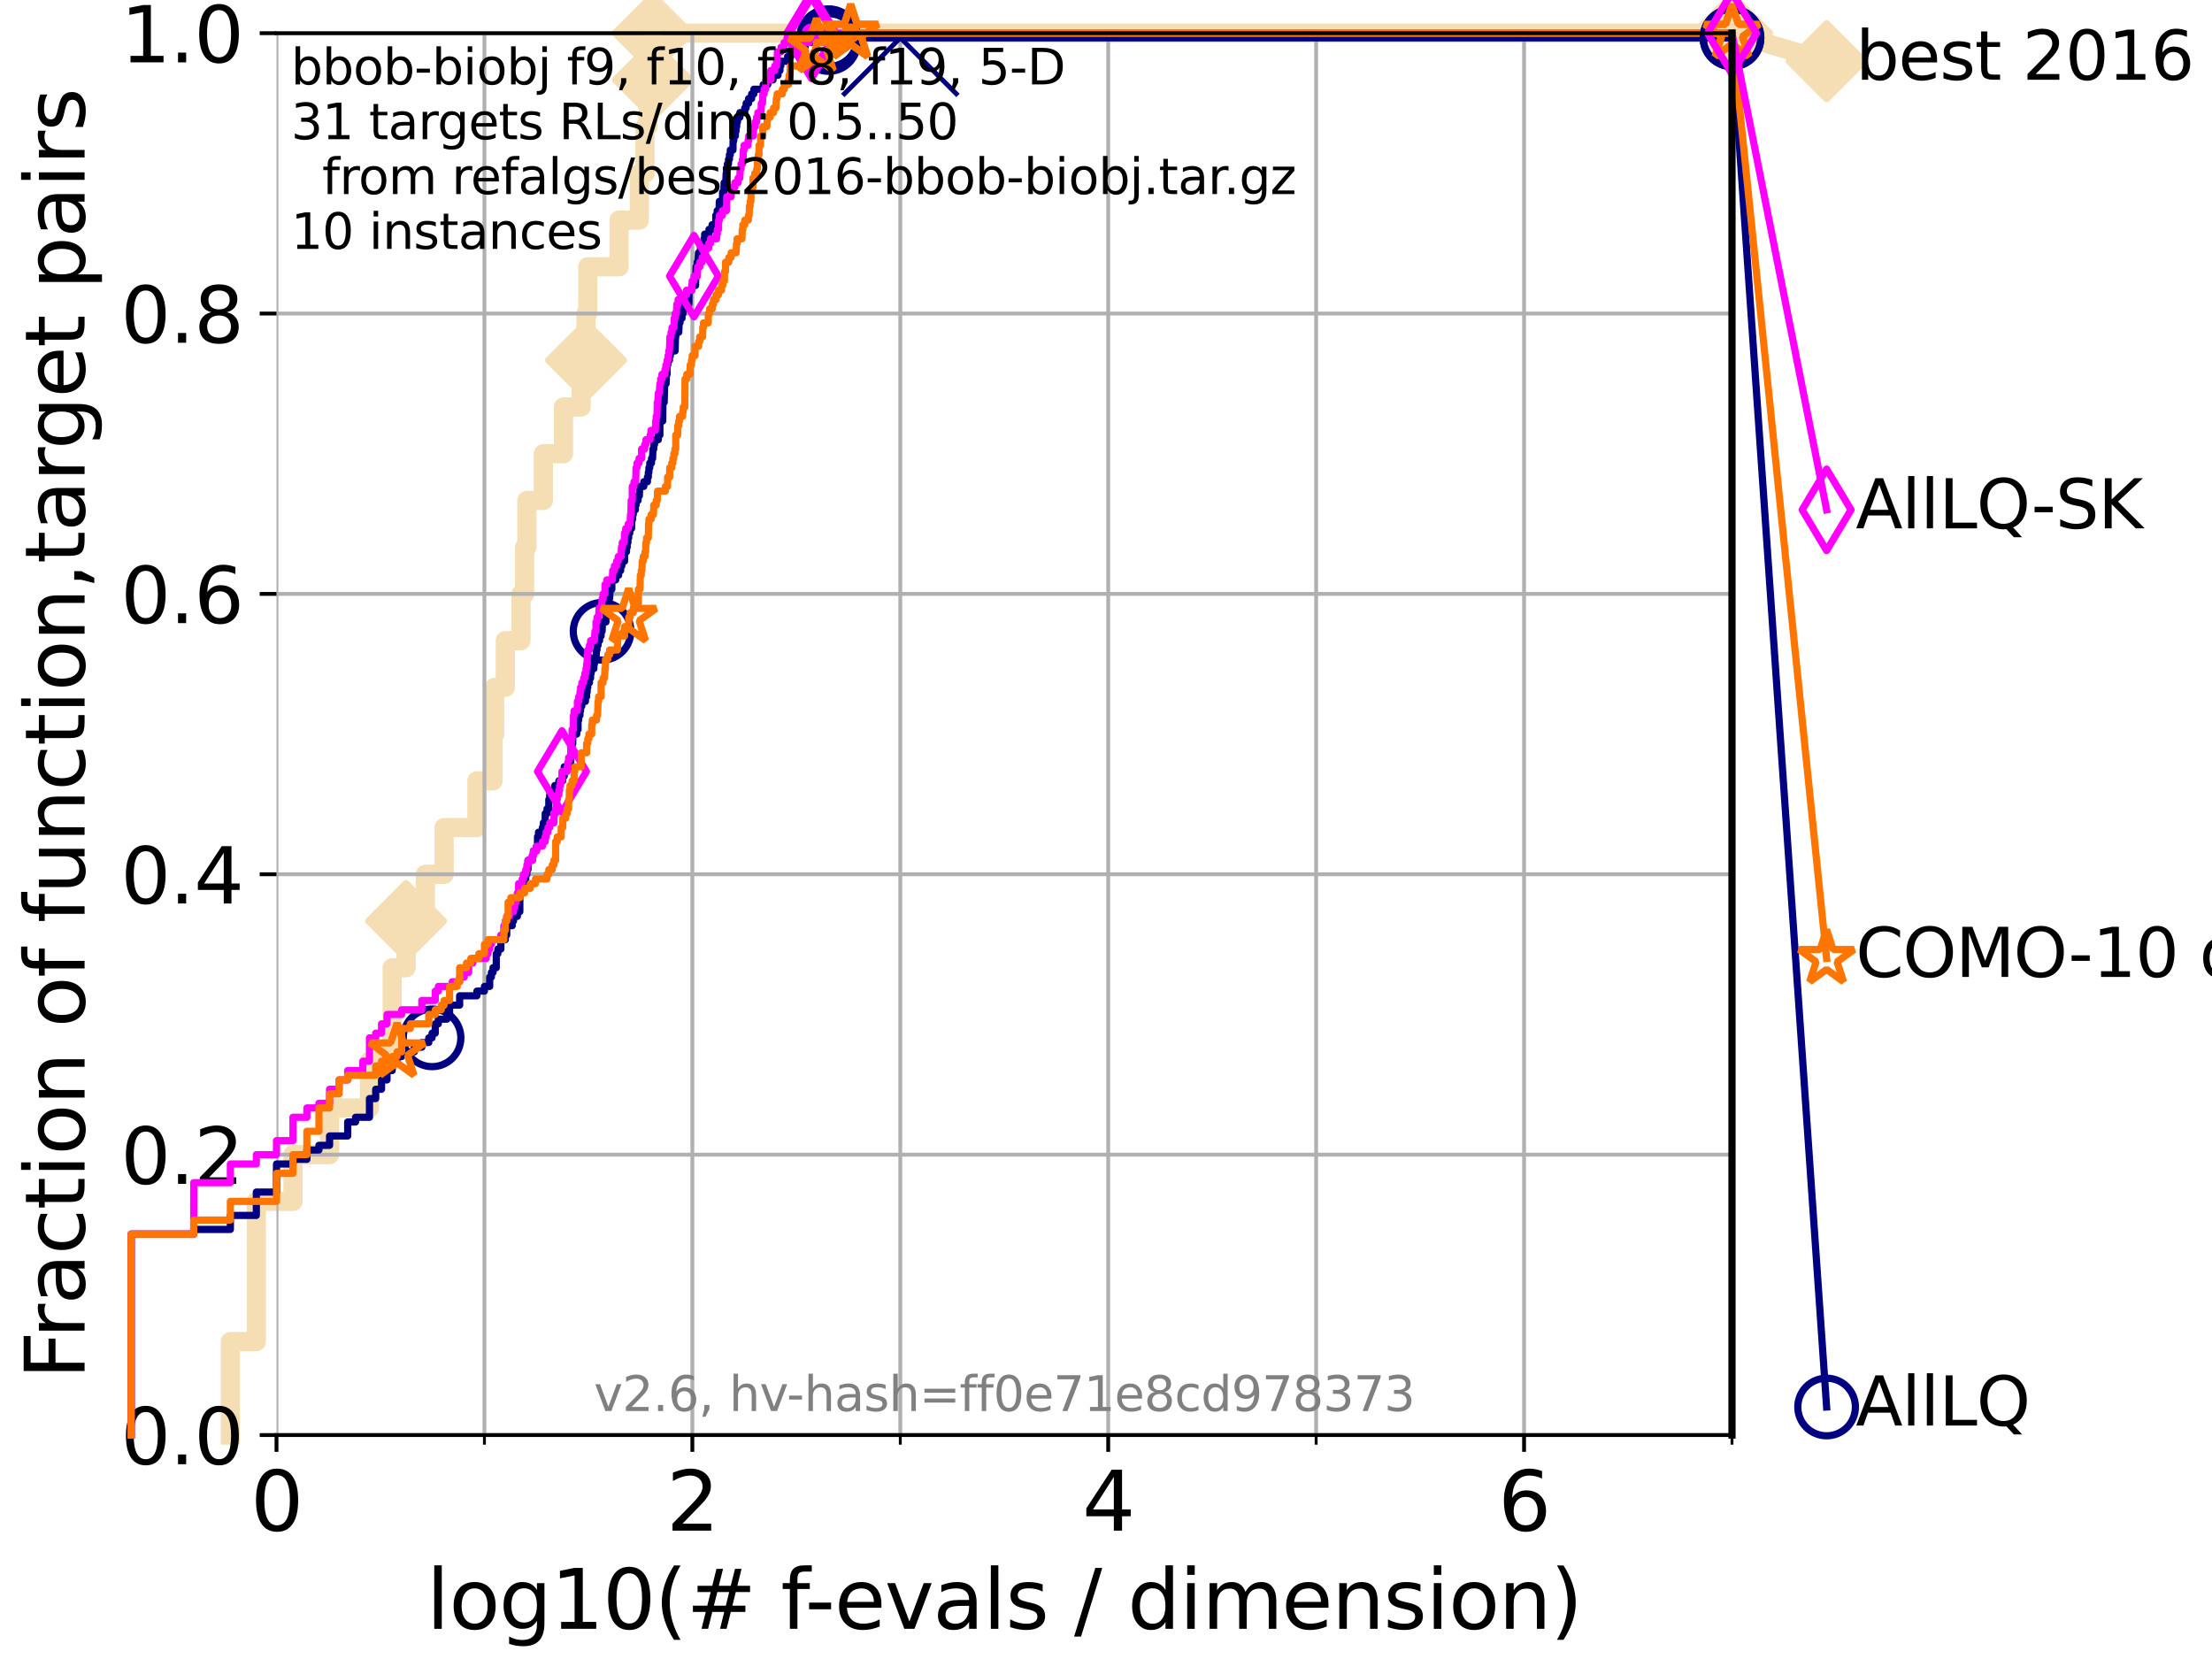 <?xml version="1.0" encoding="utf-8" standalone="no"?>
<!DOCTYPE svg PUBLIC "-//W3C//DTD SVG 1.1//EN"
  "http://www.w3.org/Graphics/SVG/1.1/DTD/svg11.dtd">
<svg xmlns:xlink="http://www.w3.org/1999/xlink" width="460.8pt" height="345.6pt" viewBox="0 0 460.8 345.6" xmlns="http://www.w3.org/2000/svg" version="1.1">
 <defs>
  <style type="text/css">*{stroke-linejoin: round; stroke-linecap: butt}</style>
 </defs>
 <g id="figure_1">
  <g id="patch_1">
   <path d="M 0 345.6 
L 460.8 345.6 
L 460.8 0 
L 0 0 
z
" style="fill: #ffffff"/>
  </g>
  <g id="axes_1">
   <g id="patch_2">
    <path d="M 57.6 298.944 
L 360.806 298.944 
L 360.806 6.912 
L 57.6 6.912 
z
" style="fill: #ffffff"/>
   </g>
   <g id="line2d_1">
    <path d="M 47.991 298.944 
L 47.991 279.475 
L 53.402 279.475 
L 53.402 250.272 
L 61.03 250.272 
L 61.03 240.538 
L 68.657 240.538 
L 68.657 230.803 
L 76.969 230.803 
L 76.969 221.069 
L 81.696 221.069 
L 81.696 201.6 
L 84.596 201.6 
L 84.596 191.866 
L 88.614 191.866 
L 88.614 182.131 
L 92.52 182.131 
L 92.52 172.397 
L 99.347 172.397 
L 99.347 162.662 
L 102.708 162.662 
L 102.708 152.928 
L 103.047 152.928 
L 103.047 143.194 
L 105.263 143.194 
L 105.263 133.459 
L 108.543 133.459 
L 108.543 123.725 
L 109.28 123.725 
L 109.28 113.99 
L 109.757 113.99 
L 109.757 104.256 
L 113.186 104.256 
L 113.186 94.522 
L 117.384 94.522 
L 117.384 84.787 
L 121.073 84.787 
L 121.073 75.053 
L 122.077 75.053 
L 122.077 65.318 
L 122.44 65.318 
L 122.44 55.584 
L 128.957 55.584 
L 128.957 45.85 
L 133.188 45.85 
L 133.188 36.115 
L 134.368 36.115 
L 134.368 26.381 
L 134.993 26.381 
L 134.993 16.646 
L 136.011 16.646 
L 136.011 6.912 
L 360.806 6.912 
" style="fill: none; stroke: #f5deb3; stroke-width: 4; stroke-linecap: square"/>
   </g>
   <g id="line2d_2">
    <defs>
     <path id="m7c18b8aaf6" d="M -0 7.778 
L 7.778 0 
L 0 -7.778 
L -7.778 -0 
z
" style="stroke: #f5deb3; stroke-width: 1.5; stroke-linejoin: miter"/>
    </defs>
    <g>
     <use xlink:href="#m7c18b8aaf6" x="84.596" y="191.866" style="fill: #f5deb3; stroke: #f5deb3; stroke-width: 1.5; stroke-linejoin: miter"/>
     <use xlink:href="#m7c18b8aaf6" x="122.077" y="75.053" style="fill: #f5deb3; stroke: #f5deb3; stroke-width: 1.5; stroke-linejoin: miter"/>
     <use xlink:href="#m7c18b8aaf6" x="136.011" y="16.646" style="fill: #f5deb3; stroke: #f5deb3; stroke-width: 1.5; stroke-linejoin: miter"/>
     <use xlink:href="#m7c18b8aaf6" x="136.011" y="6.912" style="fill: #f5deb3; stroke: #f5deb3; stroke-width: 1.5; stroke-linejoin: miter"/>
     <use xlink:href="#m7c18b8aaf6" x="136.011" y="6.912" style="fill: #f5deb3; stroke: #f5deb3; stroke-width: 1.5; stroke-linejoin: miter"/>
     <use xlink:href="#m7c18b8aaf6" x="360.806" y="6.912" style="fill: #f5deb3; stroke: #f5deb3; stroke-width: 1.5; stroke-linejoin: miter"/>
    </g>
   </g>
   <g id="line2d_3">
    <path style="fill: none; stroke: #f5deb3; stroke-width: 4; stroke-linecap: square"/>
    <g/>
   </g>
   <g id="line2d_4">
    <path d="M 360.806 6.912 
L 380.515 12.753 
" style="fill: none; stroke: #f5deb3; stroke-width: 4; stroke-linecap: square"/>
    <g>
     <use xlink:href="#m7c18b8aaf6" x="360.806" y="6.912" style="fill: #f5deb3; stroke: #f5deb3; stroke-width: 1.5; stroke-linejoin: miter"/>
     <use xlink:href="#m7c18b8aaf6" x="380.515" y="12.753" style="fill: #f5deb3; stroke: #f5deb3; stroke-width: 1.5; stroke-linejoin: miter"/>
    </g>
   </g>
   <g id="matplotlib.axis_1">
    <g id="xtick_1">
     <g id="line2d_5">
      <path d="M 57.6 298.944 
L 57.6 6.912 
" clip-path="url(#pc3614cdcb1)" style="fill: none; stroke: #b0b0b0; stroke-width: 0.8; stroke-linecap: square"/>
     </g>
     <g id="line2d_6">
      <defs>
       <path id="m5feb81d0a1" d="M 0 0 
L 0 3.5 
" style="stroke: #000000; stroke-width: 0.8"/>
      </defs>
      <g>
       <use xlink:href="#m5feb81d0a1" x="57.6" y="298.944" style="stroke: #000000; stroke-width: 0.8"/>
      </g>
     </g>
     <g id="text_1">
      <!-- 0 -->
      <g transform="translate(52.192 318.861) scale(0.17 -0.17)">
       <defs>
        <path id="DejaVuSans-30" d="M 2034 4250 
Q 1547 4250 1301 3770 
Q 1056 3291 1056 2328 
Q 1056 1369 1301 889 
Q 1547 409 2034 409 
Q 2525 409 2770 889 
Q 3016 1369 3016 2328 
Q 3016 3291 2770 3770 
Q 2525 4250 2034 4250 
z
M 2034 4750 
Q 2819 4750 3233 4129 
Q 3647 3509 3647 2328 
Q 3647 1150 3233 529 
Q 2819 -91 2034 -91 
Q 1250 -91 836 529 
Q 422 1150 422 2328 
Q 422 3509 836 4129 
Q 1250 4750 2034 4750 
z
" transform="scale(0.016)"/>
       </defs>
       <use xlink:href="#DejaVuSans-30"/>
      </g>
     </g>
    </g>
    <g id="xtick_2">
     <g id="line2d_7">
      <path d="M 144.23 298.944 
L 144.23 6.912 
" clip-path="url(#pc3614cdcb1)" style="fill: none; stroke: #b0b0b0; stroke-width: 0.8; stroke-linecap: square"/>
     </g>
     <g id="line2d_8">
      <g>
       <use xlink:href="#m5feb81d0a1" x="144.23" y="298.944" style="stroke: #000000; stroke-width: 0.8"/>
      </g>
     </g>
     <g id="text_2">
      <!-- 2 -->
      <g transform="translate(138.822 318.861) scale(0.17 -0.17)">
       <defs>
        <path id="DejaVuSans-32" d="M 1228 531 
L 3431 531 
L 3431 0 
L 469 0 
L 469 531 
Q 828 903 1448 1529 
Q 2069 2156 2228 2338 
Q 2531 2678 2651 2914 
Q 2772 3150 2772 3378 
Q 2772 3750 2511 3984 
Q 2250 4219 1831 4219 
Q 1534 4219 1204 4116 
Q 875 4013 500 3803 
L 500 4441 
Q 881 4594 1212 4672 
Q 1544 4750 1819 4750 
Q 2544 4750 2975 4387 
Q 3406 4025 3406 3419 
Q 3406 3131 3298 2873 
Q 3191 2616 2906 2266 
Q 2828 2175 2409 1742 
Q 1991 1309 1228 531 
z
" transform="scale(0.016)"/>
       </defs>
       <use xlink:href="#DejaVuSans-32"/>
      </g>
     </g>
    </g>
    <g id="xtick_3">
     <g id="line2d_9">
      <path d="M 230.861 298.944 
L 230.861 6.912 
" clip-path="url(#pc3614cdcb1)" style="fill: none; stroke: #b0b0b0; stroke-width: 0.8; stroke-linecap: square"/>
     </g>
     <g id="line2d_10">
      <g>
       <use xlink:href="#m5feb81d0a1" x="230.861" y="298.944" style="stroke: #000000; stroke-width: 0.8"/>
      </g>
     </g>
     <g id="text_3">
      <!-- 4 -->
      <g transform="translate(225.453 318.861) scale(0.17 -0.17)">
       <defs>
        <path id="DejaVuSans-34" d="M 2419 4116 
L 825 1625 
L 2419 1625 
L 2419 4116 
z
M 2253 4666 
L 3047 4666 
L 3047 1625 
L 3713 1625 
L 3713 1100 
L 3047 1100 
L 3047 0 
L 2419 0 
L 2419 1100 
L 313 1100 
L 313 1709 
L 2253 4666 
z
" transform="scale(0.016)"/>
       </defs>
       <use xlink:href="#DejaVuSans-34"/>
      </g>
     </g>
    </g>
    <g id="xtick_4">
     <g id="line2d_11">
      <path d="M 317.491 298.944 
L 317.491 6.912 
" clip-path="url(#pc3614cdcb1)" style="fill: none; stroke: #b0b0b0; stroke-width: 0.8; stroke-linecap: square"/>
     </g>
     <g id="line2d_12">
      <g>
       <use xlink:href="#m5feb81d0a1" x="317.491" y="298.944" style="stroke: #000000; stroke-width: 0.8"/>
      </g>
     </g>
     <g id="text_4">
      <!-- 6 -->
      <g transform="translate(312.083 318.861) scale(0.17 -0.17)">
       <defs>
        <path id="DejaVuSans-36" d="M 2113 2584 
Q 1688 2584 1439 2293 
Q 1191 2003 1191 1497 
Q 1191 994 1439 701 
Q 1688 409 2113 409 
Q 2538 409 2786 701 
Q 3034 994 3034 1497 
Q 3034 2003 2786 2293 
Q 2538 2584 2113 2584 
z
M 3366 4563 
L 3366 3988 
Q 3128 4100 2886 4159 
Q 2644 4219 2406 4219 
Q 1781 4219 1451 3797 
Q 1122 3375 1075 2522 
Q 1259 2794 1537 2939 
Q 1816 3084 2150 3084 
Q 2853 3084 3261 2657 
Q 3669 2231 3669 1497 
Q 3669 778 3244 343 
Q 2819 -91 2113 -91 
Q 1303 -91 875 529 
Q 447 1150 447 2328 
Q 447 3434 972 4092 
Q 1497 4750 2381 4750 
Q 2619 4750 2861 4703 
Q 3103 4656 3366 4563 
z
" transform="scale(0.016)"/>
       </defs>
       <use xlink:href="#DejaVuSans-36"/>
      </g>
     </g>
    </g>
    <g id="xtick_5">
     <g id="line2d_13">
      <path d="M 100.915 298.944 
L 100.915 6.912 
" clip-path="url(#pc3614cdcb1)" style="fill: none; stroke: #b0b0b0; stroke-width: 0.8; stroke-linecap: square"/>
     </g>
     <g id="line2d_14">
      <defs>
       <path id="mf2fe11edf4" d="M 0 0 
L 0 2 
" style="stroke: #000000; stroke-width: 0.6"/>
      </defs>
      <g>
       <use xlink:href="#mf2fe11edf4" x="100.915" y="298.944" style="stroke: #000000; stroke-width: 0.6"/>
      </g>
     </g>
    </g>
    <g id="xtick_6">
     <g id="line2d_15">
      <path d="M 187.546 298.944 
L 187.546 6.912 
" clip-path="url(#pc3614cdcb1)" style="fill: none; stroke: #b0b0b0; stroke-width: 0.8; stroke-linecap: square"/>
     </g>
     <g id="line2d_16">
      <g>
       <use xlink:href="#mf2fe11edf4" x="187.546" y="298.944" style="stroke: #000000; stroke-width: 0.6"/>
      </g>
     </g>
    </g>
    <g id="xtick_7">
     <g id="line2d_17">
      <path d="M 274.176 298.944 
L 274.176 6.912 
" clip-path="url(#pc3614cdcb1)" style="fill: none; stroke: #b0b0b0; stroke-width: 0.8; stroke-linecap: square"/>
     </g>
     <g id="line2d_18">
      <g>
       <use xlink:href="#mf2fe11edf4" x="274.176" y="298.944" style="stroke: #000000; stroke-width: 0.6"/>
      </g>
     </g>
    </g>
    <g id="xtick_8">
     <g id="line2d_19">
      <path d="M 360.806 298.944 
L 360.806 6.912 
" clip-path="url(#pc3614cdcb1)" style="fill: none; stroke: #b0b0b0; stroke-width: 0.8; stroke-linecap: square"/>
     </g>
     <g id="line2d_20">
      <g>
       <use xlink:href="#mf2fe11edf4" x="360.806" y="298.944" style="stroke: #000000; stroke-width: 0.6"/>
      </g>
     </g>
    </g>
    <g id="text_5">
     <!-- log10(# f-evals / dimension) -->
     <g transform="translate(88.823 339.314) scale(0.17 -0.17)">
      <defs>
       <path id="DejaVuSans-6c" d="M 603 4863 
L 1178 4863 
L 1178 0 
L 603 0 
L 603 4863 
z
" transform="scale(0.016)"/>
       <path id="DejaVuSans-6f" d="M 1959 3097 
Q 1497 3097 1228 2736 
Q 959 2375 959 1747 
Q 959 1119 1226 758 
Q 1494 397 1959 397 
Q 2419 397 2687 759 
Q 2956 1122 2956 1747 
Q 2956 2369 2687 2733 
Q 2419 3097 1959 3097 
z
M 1959 3584 
Q 2709 3584 3137 3096 
Q 3566 2609 3566 1747 
Q 3566 888 3137 398 
Q 2709 -91 1959 -91 
Q 1206 -91 779 398 
Q 353 888 353 1747 
Q 353 2609 779 3096 
Q 1206 3584 1959 3584 
z
" transform="scale(0.016)"/>
       <path id="DejaVuSans-67" d="M 2906 1791 
Q 2906 2416 2648 2759 
Q 2391 3103 1925 3103 
Q 1463 3103 1205 2759 
Q 947 2416 947 1791 
Q 947 1169 1205 825 
Q 1463 481 1925 481 
Q 2391 481 2648 825 
Q 2906 1169 2906 1791 
z
M 3481 434 
Q 3481 -459 3084 -895 
Q 2688 -1331 1869 -1331 
Q 1566 -1331 1297 -1286 
Q 1028 -1241 775 -1147 
L 775 -588 
Q 1028 -725 1275 -790 
Q 1522 -856 1778 -856 
Q 2344 -856 2625 -561 
Q 2906 -266 2906 331 
L 2906 616 
Q 2728 306 2450 153 
Q 2172 0 1784 0 
Q 1141 0 747 490 
Q 353 981 353 1791 
Q 353 2603 747 3093 
Q 1141 3584 1784 3584 
Q 2172 3584 2450 3431 
Q 2728 3278 2906 2969 
L 2906 3500 
L 3481 3500 
L 3481 434 
z
" transform="scale(0.016)"/>
       <path id="DejaVuSans-31" d="M 794 531 
L 1825 531 
L 1825 4091 
L 703 3866 
L 703 4441 
L 1819 4666 
L 2450 4666 
L 2450 531 
L 3481 531 
L 3481 0 
L 794 0 
L 794 531 
z
" transform="scale(0.016)"/>
       <path id="DejaVuSans-28" d="M 1984 4856 
Q 1566 4138 1362 3434 
Q 1159 2731 1159 2009 
Q 1159 1288 1364 580 
Q 1569 -128 1984 -844 
L 1484 -844 
Q 1016 -109 783 600 
Q 550 1309 550 2009 
Q 550 2706 781 3412 
Q 1013 4119 1484 4856 
L 1984 4856 
z
" transform="scale(0.016)"/>
       <path id="DejaVuSans-23" d="M 3272 2816 
L 2363 2816 
L 2100 1772 
L 3016 1772 
L 3272 2816 
z
M 2803 4594 
L 2478 3297 
L 3391 3297 
L 3719 4594 
L 4219 4594 
L 3897 3297 
L 4872 3297 
L 4872 2816 
L 3775 2816 
L 3519 1772 
L 4513 1772 
L 4513 1294 
L 3397 1294 
L 3072 0 
L 2572 0 
L 2894 1294 
L 1978 1294 
L 1656 0 
L 1153 0 
L 1478 1294 
L 494 1294 
L 494 1772 
L 1594 1772 
L 1856 2816 
L 850 2816 
L 850 3297 
L 1978 3297 
L 2297 4594 
L 2803 4594 
z
" transform="scale(0.016)"/>
       <path id="DejaVuSans-20" transform="scale(0.016)"/>
       <path id="DejaVuSans-66" d="M 2375 4863 
L 2375 4384 
L 1825 4384 
Q 1516 4384 1395 4259 
Q 1275 4134 1275 3809 
L 1275 3500 
L 2222 3500 
L 2222 3053 
L 1275 3053 
L 1275 0 
L 697 0 
L 697 3053 
L 147 3053 
L 147 3500 
L 697 3500 
L 697 3744 
Q 697 4328 969 4595 
Q 1241 4863 1831 4863 
L 2375 4863 
z
" transform="scale(0.016)"/>
       <path id="DejaVuSans-2d" d="M 313 2009 
L 1997 2009 
L 1997 1497 
L 313 1497 
L 313 2009 
z
" transform="scale(0.016)"/>
       <path id="DejaVuSans-65" d="M 3597 1894 
L 3597 1613 
L 953 1613 
Q 991 1019 1311 708 
Q 1631 397 2203 397 
Q 2534 397 2845 478 
Q 3156 559 3463 722 
L 3463 178 
Q 3153 47 2828 -22 
Q 2503 -91 2169 -91 
Q 1331 -91 842 396 
Q 353 884 353 1716 
Q 353 2575 817 3079 
Q 1281 3584 2069 3584 
Q 2775 3584 3186 3129 
Q 3597 2675 3597 1894 
z
M 3022 2063 
Q 3016 2534 2758 2815 
Q 2500 3097 2075 3097 
Q 1594 3097 1305 2825 
Q 1016 2553 972 2059 
L 3022 2063 
z
" transform="scale(0.016)"/>
       <path id="DejaVuSans-76" d="M 191 3500 
L 800 3500 
L 1894 563 
L 2988 3500 
L 3597 3500 
L 2284 0 
L 1503 0 
L 191 3500 
z
" transform="scale(0.016)"/>
       <path id="DejaVuSans-61" d="M 2194 1759 
Q 1497 1759 1228 1600 
Q 959 1441 959 1056 
Q 959 750 1161 570 
Q 1363 391 1709 391 
Q 2188 391 2477 730 
Q 2766 1069 2766 1631 
L 2766 1759 
L 2194 1759 
z
M 3341 1997 
L 3341 0 
L 2766 0 
L 2766 531 
Q 2569 213 2275 61 
Q 1981 -91 1556 -91 
Q 1019 -91 701 211 
Q 384 513 384 1019 
Q 384 1609 779 1909 
Q 1175 2209 1959 2209 
L 2766 2209 
L 2766 2266 
Q 2766 2663 2505 2880 
Q 2244 3097 1772 3097 
Q 1472 3097 1187 3025 
Q 903 2953 641 2809 
L 641 3341 
Q 956 3463 1253 3523 
Q 1550 3584 1831 3584 
Q 2591 3584 2966 3190 
Q 3341 2797 3341 1997 
z
" transform="scale(0.016)"/>
       <path id="DejaVuSans-73" d="M 2834 3397 
L 2834 2853 
Q 2591 2978 2328 3040 
Q 2066 3103 1784 3103 
Q 1356 3103 1142 2972 
Q 928 2841 928 2578 
Q 928 2378 1081 2264 
Q 1234 2150 1697 2047 
L 1894 2003 
Q 2506 1872 2764 1633 
Q 3022 1394 3022 966 
Q 3022 478 2636 193 
Q 2250 -91 1575 -91 
Q 1294 -91 989 -36 
Q 684 19 347 128 
L 347 722 
Q 666 556 975 473 
Q 1284 391 1588 391 
Q 1994 391 2212 530 
Q 2431 669 2431 922 
Q 2431 1156 2273 1281 
Q 2116 1406 1581 1522 
L 1381 1569 
Q 847 1681 609 1914 
Q 372 2147 372 2553 
Q 372 3047 722 3315 
Q 1072 3584 1716 3584 
Q 2034 3584 2315 3537 
Q 2597 3491 2834 3397 
z
" transform="scale(0.016)"/>
       <path id="DejaVuSans-2f" d="M 1625 4666 
L 2156 4666 
L 531 -594 
L 0 -594 
L 1625 4666 
z
" transform="scale(0.016)"/>
       <path id="DejaVuSans-64" d="M 2906 2969 
L 2906 4863 
L 3481 4863 
L 3481 0 
L 2906 0 
L 2906 525 
Q 2725 213 2448 61 
Q 2172 -91 1784 -91 
Q 1150 -91 751 415 
Q 353 922 353 1747 
Q 353 2572 751 3078 
Q 1150 3584 1784 3584 
Q 2172 3584 2448 3432 
Q 2725 3281 2906 2969 
z
M 947 1747 
Q 947 1113 1208 752 
Q 1469 391 1925 391 
Q 2381 391 2643 752 
Q 2906 1113 2906 1747 
Q 2906 2381 2643 2742 
Q 2381 3103 1925 3103 
Q 1469 3103 1208 2742 
Q 947 2381 947 1747 
z
" transform="scale(0.016)"/>
       <path id="DejaVuSans-69" d="M 603 3500 
L 1178 3500 
L 1178 0 
L 603 0 
L 603 3500 
z
M 603 4863 
L 1178 4863 
L 1178 4134 
L 603 4134 
L 603 4863 
z
" transform="scale(0.016)"/>
       <path id="DejaVuSans-6d" d="M 3328 2828 
Q 3544 3216 3844 3400 
Q 4144 3584 4550 3584 
Q 5097 3584 5394 3201 
Q 5691 2819 5691 2113 
L 5691 0 
L 5113 0 
L 5113 2094 
Q 5113 2597 4934 2840 
Q 4756 3084 4391 3084 
Q 3944 3084 3684 2787 
Q 3425 2491 3425 1978 
L 3425 0 
L 2847 0 
L 2847 2094 
Q 2847 2600 2669 2842 
Q 2491 3084 2119 3084 
Q 1678 3084 1418 2786 
Q 1159 2488 1159 1978 
L 1159 0 
L 581 0 
L 581 3500 
L 1159 3500 
L 1159 2956 
Q 1356 3278 1631 3431 
Q 1906 3584 2284 3584 
Q 2666 3584 2933 3390 
Q 3200 3197 3328 2828 
z
" transform="scale(0.016)"/>
       <path id="DejaVuSans-6e" d="M 3513 2113 
L 3513 0 
L 2938 0 
L 2938 2094 
Q 2938 2591 2744 2837 
Q 2550 3084 2163 3084 
Q 1697 3084 1428 2787 
Q 1159 2491 1159 1978 
L 1159 0 
L 581 0 
L 581 3500 
L 1159 3500 
L 1159 2956 
Q 1366 3272 1645 3428 
Q 1925 3584 2291 3584 
Q 2894 3584 3203 3211 
Q 3513 2838 3513 2113 
z
" transform="scale(0.016)"/>
       <path id="DejaVuSans-29" d="M 513 4856 
L 1013 4856 
Q 1481 4119 1714 3412 
Q 1947 2706 1947 2009 
Q 1947 1309 1714 600 
Q 1481 -109 1013 -844 
L 513 -844 
Q 928 -128 1133 580 
Q 1338 1288 1338 2009 
Q 1338 2731 1133 3434 
Q 928 4138 513 4856 
z
" transform="scale(0.016)"/>
      </defs>
      <use xlink:href="#DejaVuSans-6c"/>
      <use xlink:href="#DejaVuSans-6f" x="27.783"/>
      <use xlink:href="#DejaVuSans-67" x="88.965"/>
      <use xlink:href="#DejaVuSans-31" x="152.441"/>
      <use xlink:href="#DejaVuSans-30" x="216.064"/>
      <use xlink:href="#DejaVuSans-28" x="279.688"/>
      <use xlink:href="#DejaVuSans-23" x="318.701"/>
      <use xlink:href="#DejaVuSans-20" x="402.49"/>
      <use xlink:href="#DejaVuSans-66" x="434.277"/>
      <use xlink:href="#DejaVuSans-2d" x="463.982"/>
      <use xlink:href="#DejaVuSans-65" x="500.066"/>
      <use xlink:href="#DejaVuSans-76" x="561.59"/>
      <use xlink:href="#DejaVuSans-61" x="620.77"/>
      <use xlink:href="#DejaVuSans-6c" x="682.049"/>
      <use xlink:href="#DejaVuSans-73" x="709.832"/>
      <use xlink:href="#DejaVuSans-20" x="761.932"/>
      <use xlink:href="#DejaVuSans-2f" x="793.719"/>
      <use xlink:href="#DejaVuSans-20" x="827.41"/>
      <use xlink:href="#DejaVuSans-64" x="859.197"/>
      <use xlink:href="#DejaVuSans-69" x="922.674"/>
      <use xlink:href="#DejaVuSans-6d" x="950.457"/>
      <use xlink:href="#DejaVuSans-65" x="1047.869"/>
      <use xlink:href="#DejaVuSans-6e" x="1109.393"/>
      <use xlink:href="#DejaVuSans-73" x="1172.771"/>
      <use xlink:href="#DejaVuSans-69" x="1224.871"/>
      <use xlink:href="#DejaVuSans-6f" x="1252.654"/>
      <use xlink:href="#DejaVuSans-6e" x="1313.836"/>
      <use xlink:href="#DejaVuSans-29" x="1377.215"/>
     </g>
    </g>
   </g>
   <g id="matplotlib.axis_2">
    <g id="ytick_1">
     <g id="line2d_21">
      <path d="M 57.6 298.944 
L 360.806 298.944 
" clip-path="url(#pc3614cdcb1)" style="fill: none; stroke: #b0b0b0; stroke-width: 0.8; stroke-linecap: square"/>
     </g>
     <g id="line2d_22">
      <defs>
       <path id="m0a81e4db83" d="M 0 0 
L -3.5 0 
" style="stroke: #000000; stroke-width: 0.8"/>
      </defs>
      <g>
       <use xlink:href="#m0a81e4db83" x="57.6" y="298.944" style="stroke: #000000; stroke-width: 0.8"/>
      </g>
     </g>
     <g id="text_6">
      <!-- 0.0 -->
      <g transform="translate(25.155 305.023) scale(0.16 -0.16)">
       <defs>
        <path id="DejaVuSans-2e" d="M 684 794 
L 1344 794 
L 1344 0 
L 684 0 
L 684 794 
z
" transform="scale(0.016)"/>
       </defs>
       <use xlink:href="#DejaVuSans-30"/>
       <use xlink:href="#DejaVuSans-2e" x="63.623"/>
       <use xlink:href="#DejaVuSans-30" x="95.41"/>
      </g>
     </g>
    </g>
    <g id="ytick_2">
     <g id="line2d_23">
      <path d="M 57.6 240.538 
L 360.806 240.538 
" clip-path="url(#pc3614cdcb1)" style="fill: none; stroke: #b0b0b0; stroke-width: 0.8; stroke-linecap: square"/>
     </g>
     <g id="line2d_24">
      <g>
       <use xlink:href="#m0a81e4db83" x="57.6" y="240.538" style="stroke: #000000; stroke-width: 0.8"/>
      </g>
     </g>
     <g id="text_7">
      <!-- 0.2 -->
      <g transform="translate(25.155 246.616) scale(0.16 -0.16)">
       <use xlink:href="#DejaVuSans-30"/>
       <use xlink:href="#DejaVuSans-2e" x="63.623"/>
       <use xlink:href="#DejaVuSans-32" x="95.41"/>
      </g>
     </g>
    </g>
    <g id="ytick_3">
     <g id="line2d_25">
      <path d="M 57.6 182.131 
L 360.806 182.131 
" clip-path="url(#pc3614cdcb1)" style="fill: none; stroke: #b0b0b0; stroke-width: 0.8; stroke-linecap: square"/>
     </g>
     <g id="line2d_26">
      <g>
       <use xlink:href="#m0a81e4db83" x="57.6" y="182.131" style="stroke: #000000; stroke-width: 0.8"/>
      </g>
     </g>
     <g id="text_8">
      <!-- 0.4 -->
      <g transform="translate(25.155 188.21) scale(0.16 -0.16)">
       <use xlink:href="#DejaVuSans-30"/>
       <use xlink:href="#DejaVuSans-2e" x="63.623"/>
       <use xlink:href="#DejaVuSans-34" x="95.41"/>
      </g>
     </g>
    </g>
    <g id="ytick_4">
     <g id="line2d_27">
      <path d="M 57.6 123.725 
L 360.806 123.725 
" clip-path="url(#pc3614cdcb1)" style="fill: none; stroke: #b0b0b0; stroke-width: 0.8; stroke-linecap: square"/>
     </g>
     <g id="line2d_28">
      <g>
       <use xlink:href="#m0a81e4db83" x="57.6" y="123.725" style="stroke: #000000; stroke-width: 0.8"/>
      </g>
     </g>
     <g id="text_9">
      <!-- 0.6 -->
      <g transform="translate(25.155 129.804) scale(0.16 -0.16)">
       <use xlink:href="#DejaVuSans-30"/>
       <use xlink:href="#DejaVuSans-2e" x="63.623"/>
       <use xlink:href="#DejaVuSans-36" x="95.41"/>
      </g>
     </g>
    </g>
    <g id="ytick_5">
     <g id="line2d_29">
      <path d="M 57.6 65.318 
L 360.806 65.318 
" clip-path="url(#pc3614cdcb1)" style="fill: none; stroke: #b0b0b0; stroke-width: 0.8; stroke-linecap: square"/>
     </g>
     <g id="line2d_30">
      <g>
       <use xlink:href="#m0a81e4db83" x="57.6" y="65.318" style="stroke: #000000; stroke-width: 0.8"/>
      </g>
     </g>
     <g id="text_10">
      <!-- 0.8 -->
      <g transform="translate(25.155 71.397) scale(0.16 -0.16)">
       <defs>
        <path id="DejaVuSans-38" d="M 2034 2216 
Q 1584 2216 1326 1975 
Q 1069 1734 1069 1313 
Q 1069 891 1326 650 
Q 1584 409 2034 409 
Q 2484 409 2743 651 
Q 3003 894 3003 1313 
Q 3003 1734 2745 1975 
Q 2488 2216 2034 2216 
z
M 1403 2484 
Q 997 2584 770 2862 
Q 544 3141 544 3541 
Q 544 4100 942 4425 
Q 1341 4750 2034 4750 
Q 2731 4750 3128 4425 
Q 3525 4100 3525 3541 
Q 3525 3141 3298 2862 
Q 3072 2584 2669 2484 
Q 3125 2378 3379 2068 
Q 3634 1759 3634 1313 
Q 3634 634 3220 271 
Q 2806 -91 2034 -91 
Q 1263 -91 848 271 
Q 434 634 434 1313 
Q 434 1759 690 2068 
Q 947 2378 1403 2484 
z
M 1172 3481 
Q 1172 3119 1398 2916 
Q 1625 2713 2034 2713 
Q 2441 2713 2670 2916 
Q 2900 3119 2900 3481 
Q 2900 3844 2670 4047 
Q 2441 4250 2034 4250 
Q 1625 4250 1398 4047 
Q 1172 3844 1172 3481 
z
" transform="scale(0.016)"/>
       </defs>
       <use xlink:href="#DejaVuSans-30"/>
       <use xlink:href="#DejaVuSans-2e" x="63.623"/>
       <use xlink:href="#DejaVuSans-38" x="95.41"/>
      </g>
     </g>
    </g>
    <g id="ytick_6">
     <g id="line2d_31">
      <path d="M 57.6 6.912 
L 360.806 6.912 
" clip-path="url(#pc3614cdcb1)" style="fill: none; stroke: #b0b0b0; stroke-width: 0.8; stroke-linecap: square"/>
     </g>
     <g id="line2d_32">
      <g>
       <use xlink:href="#m0a81e4db83" x="57.6" y="6.912" style="stroke: #000000; stroke-width: 0.8"/>
      </g>
     </g>
     <g id="text_11">
      <!-- 1.0 -->
      <g transform="translate(25.155 12.991) scale(0.16 -0.16)">
       <use xlink:href="#DejaVuSans-31"/>
       <use xlink:href="#DejaVuSans-2e" x="63.623"/>
       <use xlink:href="#DejaVuSans-30" x="95.41"/>
      </g>
     </g>
    </g>
    <g id="text_12">
     <!-- Fraction of function,target pairs -->
     <g transform="translate(17.62 287.313) rotate(-90) scale(0.17 -0.17)">
      <defs>
       <path id="DejaVuSans-46" d="M 628 4666 
L 3309 4666 
L 3309 4134 
L 1259 4134 
L 1259 2759 
L 3109 2759 
L 3109 2228 
L 1259 2228 
L 1259 0 
L 628 0 
L 628 4666 
z
" transform="scale(0.016)"/>
       <path id="DejaVuSans-72" d="M 2631 2963 
Q 2534 3019 2420 3045 
Q 2306 3072 2169 3072 
Q 1681 3072 1420 2755 
Q 1159 2438 1159 1844 
L 1159 0 
L 581 0 
L 581 3500 
L 1159 3500 
L 1159 2956 
Q 1341 3275 1631 3429 
Q 1922 3584 2338 3584 
Q 2397 3584 2469 3576 
Q 2541 3569 2628 3553 
L 2631 2963 
z
" transform="scale(0.016)"/>
       <path id="DejaVuSans-63" d="M 3122 3366 
L 3122 2828 
Q 2878 2963 2633 3030 
Q 2388 3097 2138 3097 
Q 1578 3097 1268 2742 
Q 959 2388 959 1747 
Q 959 1106 1268 751 
Q 1578 397 2138 397 
Q 2388 397 2633 464 
Q 2878 531 3122 666 
L 3122 134 
Q 2881 22 2623 -34 
Q 2366 -91 2075 -91 
Q 1284 -91 818 406 
Q 353 903 353 1747 
Q 353 2603 823 3093 
Q 1294 3584 2113 3584 
Q 2378 3584 2631 3529 
Q 2884 3475 3122 3366 
z
" transform="scale(0.016)"/>
       <path id="DejaVuSans-74" d="M 1172 4494 
L 1172 3500 
L 2356 3500 
L 2356 3053 
L 1172 3053 
L 1172 1153 
Q 1172 725 1289 603 
Q 1406 481 1766 481 
L 2356 481 
L 2356 0 
L 1766 0 
Q 1100 0 847 248 
Q 594 497 594 1153 
L 594 3053 
L 172 3053 
L 172 3500 
L 594 3500 
L 594 4494 
L 1172 4494 
z
" transform="scale(0.016)"/>
       <path id="DejaVuSans-75" d="M 544 1381 
L 544 3500 
L 1119 3500 
L 1119 1403 
Q 1119 906 1312 657 
Q 1506 409 1894 409 
Q 2359 409 2629 706 
Q 2900 1003 2900 1516 
L 2900 3500 
L 3475 3500 
L 3475 0 
L 2900 0 
L 2900 538 
Q 2691 219 2414 64 
Q 2138 -91 1772 -91 
Q 1169 -91 856 284 
Q 544 659 544 1381 
z
M 1991 3584 
L 1991 3584 
z
" transform="scale(0.016)"/>
       <path id="DejaVuSans-2c" d="M 750 794 
L 1409 794 
L 1409 256 
L 897 -744 
L 494 -744 
L 750 256 
L 750 794 
z
" transform="scale(0.016)"/>
       <path id="DejaVuSans-70" d="M 1159 525 
L 1159 -1331 
L 581 -1331 
L 581 3500 
L 1159 3500 
L 1159 2969 
Q 1341 3281 1617 3432 
Q 1894 3584 2278 3584 
Q 2916 3584 3314 3078 
Q 3713 2572 3713 1747 
Q 3713 922 3314 415 
Q 2916 -91 2278 -91 
Q 1894 -91 1617 61 
Q 1341 213 1159 525 
z
M 3116 1747 
Q 3116 2381 2855 2742 
Q 2594 3103 2138 3103 
Q 1681 3103 1420 2742 
Q 1159 2381 1159 1747 
Q 1159 1113 1420 752 
Q 1681 391 2138 391 
Q 2594 391 2855 752 
Q 3116 1113 3116 1747 
z
" transform="scale(0.016)"/>
      </defs>
      <use xlink:href="#DejaVuSans-46"/>
      <use xlink:href="#DejaVuSans-72" x="50.27"/>
      <use xlink:href="#DejaVuSans-61" x="91.383"/>
      <use xlink:href="#DejaVuSans-63" x="152.662"/>
      <use xlink:href="#DejaVuSans-74" x="207.643"/>
      <use xlink:href="#DejaVuSans-69" x="246.852"/>
      <use xlink:href="#DejaVuSans-6f" x="274.635"/>
      <use xlink:href="#DejaVuSans-6e" x="335.816"/>
      <use xlink:href="#DejaVuSans-20" x="399.195"/>
      <use xlink:href="#DejaVuSans-6f" x="430.982"/>
      <use xlink:href="#DejaVuSans-66" x="492.164"/>
      <use xlink:href="#DejaVuSans-20" x="527.369"/>
      <use xlink:href="#DejaVuSans-66" x="559.156"/>
      <use xlink:href="#DejaVuSans-75" x="594.361"/>
      <use xlink:href="#DejaVuSans-6e" x="657.74"/>
      <use xlink:href="#DejaVuSans-63" x="721.119"/>
      <use xlink:href="#DejaVuSans-74" x="776.1"/>
      <use xlink:href="#DejaVuSans-69" x="815.309"/>
      <use xlink:href="#DejaVuSans-6f" x="843.092"/>
      <use xlink:href="#DejaVuSans-6e" x="904.273"/>
      <use xlink:href="#DejaVuSans-2c" x="967.652"/>
      <use xlink:href="#DejaVuSans-74" x="999.439"/>
      <use xlink:href="#DejaVuSans-61" x="1038.648"/>
      <use xlink:href="#DejaVuSans-72" x="1099.928"/>
      <use xlink:href="#DejaVuSans-67" x="1139.291"/>
      <use xlink:href="#DejaVuSans-65" x="1202.768"/>
      <use xlink:href="#DejaVuSans-74" x="1264.291"/>
      <use xlink:href="#DejaVuSans-20" x="1303.5"/>
      <use xlink:href="#DejaVuSans-70" x="1335.287"/>
      <use xlink:href="#DejaVuSans-61" x="1398.764"/>
      <use xlink:href="#DejaVuSans-69" x="1460.043"/>
      <use xlink:href="#DejaVuSans-72" x="1487.826"/>
      <use xlink:href="#DejaVuSans-73" x="1528.939"/>
     </g>
    </g>
   </g>
   <g id="line2d_33">
    <defs>
     <path id="m6fec385df1" d="M 0 1.5 
C 0.398 1.5 0.779 1.342 1.061 1.061 
C 1.342 0.779 1.5 0.398 1.5 0 
C 1.5 -0.398 1.342 -0.779 1.061 -1.061 
C 0.779 -1.342 0.398 -1.5 0 -1.5 
C -0.398 -1.5 -0.779 -1.342 -1.061 -1.061 
C -1.342 -0.779 -1.5 -0.398 -1.5 0 
C -1.5 0.398 -1.342 0.779 -1.061 1.061 
C -0.779 1.342 -0.398 1.5 0 1.5 
z
" style="stroke: #f5deb3"/>
    </defs>
    <g>
     <use xlink:href="#m6fec385df1" x="136.011" y="6.912" style="fill: #f5deb3; stroke: #f5deb3"/>
     <use xlink:href="#m6fec385df1" x="136.011" y="6.912" style="fill: #f5deb3; stroke: #f5deb3"/>
    </g>
   </g>
   <g id="line2d_34">
    <defs>
     <path id="m1200d14b17" d="M 0 1.5 
C 0.398 1.5 0.779 1.342 1.061 1.061 
C 1.342 0.779 1.5 0.398 1.5 0 
C 1.5 -0.398 1.342 -0.779 1.061 -1.061 
C 0.779 -1.342 0.398 -1.5 0 -1.5 
C -0.398 -1.5 -0.779 -1.342 -1.061 -1.061 
C -1.342 -0.779 -1.5 -0.398 -1.5 0 
C -1.5 0.398 -1.342 0.779 -1.061 1.061 
C -0.779 1.342 -0.398 1.5 0 1.5 
z
" style="stroke: #000080"/>
    </defs>
    <g>
     <use xlink:href="#m1200d14b17" x="172.633" y="7.885" style="fill: #000080; stroke: #000080"/>
     <use xlink:href="#m1200d14b17" x="172.633" y="7.885" style="fill: #000080; stroke: #000080"/>
    </g>
   </g>
   <g id="line2d_35">
    <path d="M 27.324 298.944 
L 27.324 257.086 
L 40.363 257.086 
L 40.363 256.113 
L 47.991 256.113 
L 47.991 253.192 
L 53.402 253.192 
L 53.402 248.325 
L 57.6 248.325 
L 57.6 242.484 
L 61.03 242.484 
L 61.03 241.511 
L 63.93 241.511 
L 63.93 239.564 
L 66.441 239.564 
L 66.441 238.591 
L 68.657 238.591 
L 68.657 236.644 
L 72.432 236.644 
L 72.432 233.724 
L 74.069 233.724 
L 74.069 232.75 
L 76.969 232.75 
L 76.969 228.856 
L 78.267 228.856 
L 78.267 226.909 
L 79.481 226.909 
L 79.481 224.963 
L 80.621 224.963 
L 80.621 223.016 
L 81.696 223.016 
L 81.696 221.069 
L 82.713 221.069 
L 82.713 220.095 
L 83.678 220.095 
L 83.678 219.122 
L 86.307 219.122 
L 86.307 218.148 
L 87.876 218.148 
L 87.876 217.175 
L 89.324 217.175 
L 89.324 216.202 
L 90.008 216.202 
L 90.008 215.228 
L 90.668 215.228 
L 90.668 213.281 
L 91.306 213.281 
L 91.306 212.308 
L 93.099 212.308 
L 93.099 211.334 
L 93.66 211.334 
L 93.66 209.388 
L 95.753 209.388 
L 95.753 207.441 
L 99.347 207.441 
L 99.347 206.467 
L 100.915 206.467 
L 100.915 205.494 
L 102.011 205.494 
L 102.011 203.547 
L 102.363 203.547 
L 102.363 202.573 
L 102.708 202.573 
L 102.708 201.6 
L 103.38 201.6 
L 103.38 198.68 
L 103.707 198.68 
L 103.707 197.706 
L 104.345 197.706 
L 104.345 195.759 
L 105.263 195.759 
L 105.263 194.786 
L 105.559 194.786 
L 105.559 192.839 
L 106.699 192.839 
L 106.699 191.866 
L 106.974 191.866 
L 106.974 190.892 
L 107.775 190.892 
L 107.775 189.919 
L 108.29 189.919 
L 108.29 186.025 
L 108.543 186.025 
L 108.543 185.052 
L 109.28 185.052 
L 109.28 183.105 
L 109.52 183.105 
L 109.52 182.131 
L 109.757 182.131 
L 109.757 181.158 
L 109.99 181.158 
L 109.99 179.211 
L 110.897 179.211 
L 110.897 178.237 
L 111.117 178.237 
L 111.117 177.264 
L 111.762 177.264 
L 111.762 176.291 
L 111.972 176.291 
L 111.972 174.344 
L 112.18 174.344 
L 112.18 173.37 
L 112.989 173.37 
L 112.989 172.397 
L 113.186 172.397 
L 113.186 171.423 
L 113.574 171.423 
L 113.574 169.476 
L 113.954 169.476 
L 113.954 168.503 
L 114.327 168.503 
L 114.327 166.556 
L 114.51 166.556 
L 114.51 165.583 
L 114.692 165.583 
L 114.692 164.609 
L 115.576 164.609 
L 115.576 163.636 
L 116.419 163.636 
L 116.419 162.662 
L 117.227 162.662 
L 117.227 161.689 
L 117.54 161.689 
L 117.54 159.742 
L 118.745 159.742 
L 118.745 158.769 
L 118.89 158.769 
L 118.89 157.795 
L 119.034 157.795 
L 119.034 155.848 
L 119.177 155.848 
L 119.177 154.875 
L 119.319 154.875 
L 119.319 152.928 
L 120.149 152.928 
L 120.149 151.955 
L 120.418 151.955 
L 120.418 150.008 
L 120.551 150.008 
L 120.551 149.034 
L 120.814 149.034 
L 120.814 148.061 
L 120.944 148.061 
L 120.944 147.087 
L 121.202 147.087 
L 121.202 146.114 
L 121.954 146.114 
L 121.954 145.14 
L 122.199 145.14 
L 122.199 144.167 
L 122.32 144.167 
L 122.32 143.194 
L 122.44 143.194 
L 122.44 142.22 
L 122.796 142.22 
L 122.796 141.247 
L 123.03 141.247 
L 123.03 140.273 
L 123.145 140.273 
L 123.145 139.3 
L 123.714 139.3 
L 123.714 138.326 
L 123.825 138.326 
L 123.825 137.353 
L 124.156 137.353 
L 124.265 135.406 
L 124.374 135.406 
L 124.374 134.433 
L 124.589 134.433 
L 124.589 133.459 
L 124.907 133.459 
L 124.907 132.486 
L 125.219 132.486 
L 125.219 131.512 
L 125.425 131.512 
L 125.527 129.565 
L 126.226 129.565 
L 126.226 127.619 
L 126.421 127.619 
L 126.517 125.672 
L 126.709 125.672 
L 126.709 124.698 
L 126.994 124.698 
L 127.087 122.751 
L 127.458 122.751 
L 127.458 120.804 
L 128.266 120.804 
L 128.266 119.831 
L 128.872 119.831 
L 128.872 118.858 
L 129.293 118.858 
L 129.293 117.884 
L 129.541 117.884 
L 129.541 116.911 
L 130.107 116.911 
L 130.107 114.964 
L 130.502 114.964 
L 130.502 113.99 
L 130.657 113.99 
L 130.657 113.017 
L 130.811 113.017 
L 130.811 112.044 
L 130.964 112.044 
L 130.964 111.07 
L 131.191 111.07 
L 131.191 110.097 
L 131.564 110.097 
L 131.637 108.15 
L 131.784 108.15 
L 131.784 107.176 
L 131.929 107.176 
L 131.929 106.203 
L 132.358 106.203 
L 132.358 105.229 
L 132.499 105.229 
L 132.499 104.256 
L 132.916 104.256 
L 132.916 103.283 
L 133.188 103.283 
L 133.256 101.336 
L 134.113 101.336 
L 134.113 100.362 
L 134.87 100.362 
L 134.87 99.389 
L 135.055 99.389 
L 135.055 98.415 
L 135.177 98.415 
L 135.177 97.442 
L 135.359 97.442 
L 135.359 96.468 
L 135.717 96.468 
L 135.717 95.495 
L 135.952 95.495 
L 136.011 93.548 
L 136.184 93.548 
L 136.184 92.575 
L 136.357 92.575 
L 136.357 91.601 
L 137.141 91.601 
L 137.141 90.628 
L 137.467 90.628 
L 137.467 87.708 
L 138.051 87.708 
L 138.103 83.814 
L 138.362 83.814 
L 138.464 79.92 
L 138.768 79.92 
L 138.819 77.973 
L 138.969 77.973 
L 138.969 76.026 
L 139.117 76.026 
L 139.117 75.053 
L 139.46 75.053 
L 139.46 74.079 
L 139.653 74.079 
L 139.653 73.106 
L 140.634 73.106 
L 140.725 70.186 
L 140.771 70.186 
L 140.771 69.212 
L 141.393 69.212 
L 141.48 67.265 
L 141.654 67.265 
L 141.654 66.292 
L 142.08 66.292 
L 142.08 65.318 
L 142.29 65.318 
L 142.29 64.345 
L 142.662 64.345 
L 142.662 63.372 
L 143.502 63.372 
L 143.541 60.451 
L 144.117 60.451 
L 144.117 59.478 
L 144.896 59.478 
L 145.004 55.584 
L 145.22 55.584 
L 145.22 54.611 
L 145.397 54.611 
L 145.503 52.664 
L 145.92 52.664 
L 145.92 51.69 
L 146.596 51.69 
L 146.662 49.743 
L 146.794 49.743 
L 146.794 48.77 
L 147.691 48.77 
L 147.691 47.796 
L 148.338 47.796 
L 148.338 46.823 
L 149.108 46.823 
L 149.108 44.876 
L 149.396 44.876 
L 149.396 43.903 
L 149.792 43.903 
L 149.848 41.956 
L 150.506 41.956 
L 150.533 40.009 
L 150.8 40.009 
L 150.853 38.062 
L 151.194 38.062 
L 151.272 36.115 
L 151.349 36.115 
L 151.349 35.142 
L 151.529 35.142 
L 151.529 34.168 
L 151.757 34.168 
L 151.757 33.195 
L 151.958 33.195 
L 151.958 32.221 
L 152.132 32.221 
L 152.132 31.248 
L 152.692 31.248 
L 152.716 29.301 
L 152.859 29.301 
L 152.859 28.328 
L 153.189 28.328 
L 153.189 27.354 
L 153.329 27.354 
L 153.329 26.381 
L 153.467 26.381 
L 153.467 25.407 
L 153.628 25.407 
L 153.628 24.434 
L 154.124 24.434 
L 154.124 23.46 
L 155.141 23.46 
L 155.141 22.487 
L 155.433 22.487 
L 155.433 21.514 
L 155.945 21.514 
L 155.945 20.54 
L 156.58 20.54 
L 156.58 19.567 
L 157.042 19.567 
L 157.042 18.593 
L 158.994 18.593 
L 158.994 17.62 
L 159.948 17.62 
L 159.948 16.646 
L 161.041 16.646 
L 161.041 15.673 
L 162.074 15.673 
L 162.074 14.7 
L 162.478 14.7 
L 162.478 13.726 
L 162.662 13.726 
L 162.662 12.753 
L 164.064 12.753 
L 164.064 11.779 
L 164.733 11.779 
L 164.733 10.806 
L 166.275 10.806 
L 166.275 9.832 
L 167.711 9.832 
L 167.711 8.859 
L 172.633 8.859 
L 172.633 7.885 
L 360.806 7.885 
L 360.806 7.885 
" style="fill: none; stroke: #000080; stroke-width: 1.5; stroke-linecap: square"/>
   </g>
   <g id="line2d_36">
    <defs>
     <path id="m62c4d053f8" d="M 0 6 
C 1.591 6 3.117 5.368 4.243 4.243 
C 5.368 3.117 6 1.591 6 0 
C 6 -1.591 5.368 -3.117 4.243 -4.243 
C 3.117 -5.368 1.591 -6 0 -6 
C -1.591 -6 -3.117 -5.368 -4.243 -4.243 
C -5.368 -3.117 -6 -1.591 -6 0 
C -6 1.591 -5.368 3.117 -4.243 4.243 
C -3.117 5.368 -1.591 6 0 6 
z
" style="stroke: #000080; stroke-width: 1.5"/>
    </defs>
    <g>
     <use xlink:href="#m62c4d053f8" x="90.008" y="216.202" style="fill-opacity: 0; stroke: #000080; stroke-width: 1.5"/>
     <use xlink:href="#m62c4d053f8" x="125.425" y="131.512" style="fill-opacity: 0; stroke: #000080; stroke-width: 1.5"/>
     <use xlink:href="#m62c4d053f8" x="172.633" y="8.859" style="fill-opacity: 0; stroke: #000080; stroke-width: 1.5"/>
     <use xlink:href="#m62c4d053f8" x="172.633" y="7.885" style="fill-opacity: 0; stroke: #000080; stroke-width: 1.5"/>
     <use xlink:href="#m62c4d053f8" x="172.633" y="7.885" style="fill-opacity: 0; stroke: #000080; stroke-width: 1.5"/>
     <use xlink:href="#m62c4d053f8" x="360.806" y="7.885" style="fill-opacity: 0; stroke: #000080; stroke-width: 1.5"/>
    </g>
   </g>
   <g id="line2d_37">
    <path style="fill: none; stroke: #000080; stroke-width: 1.5; stroke-linecap: square"/>
    <g/>
   </g>
   <g id="line2d_38">
    <path d="M 187.557 7.885 
" clip-path="url(#pc3614cdcb1)" style="fill: none; stroke: #000080; stroke-width: 1.5; stroke-linecap: square"/>
    <defs>
     <path id="m023e99a1ab" d="M -12 12 
L 12 -12 
M -12 -12 
L 12 12 
" style="stroke: #000080"/>
    </defs>
    <g clip-path="url(#pc3614cdcb1)">
     <use xlink:href="#m023e99a1ab" x="187.557" y="7.885" style="fill: #000080; stroke: #000080"/>
    </g>
   </g>
   <g id="line2d_39">
    <defs>
     <path id="m82c2023487" d="M 0 1.5 
C 0.398 1.5 0.779 1.342 1.061 1.061 
C 1.342 0.779 1.5 0.398 1.5 0 
C 1.5 -0.398 1.342 -0.779 1.061 -1.061 
C 0.779 -1.342 0.398 -1.5 0 -1.5 
C -0.398 -1.5 -0.779 -1.342 -1.061 -1.061 
C -1.342 -0.779 -1.5 -0.398 -1.5 0 
C -1.5 0.398 -1.342 0.779 -1.061 1.061 
C -0.779 1.342 -0.398 1.5 0 1.5 
z
" style="stroke: #ff00ff"/>
    </defs>
    <g>
     <use xlink:href="#m82c2023487" x="169.034" y="6.912" style="fill: #ff00ff; stroke: #ff00ff"/>
     <use xlink:href="#m82c2023487" x="169.034" y="6.912" style="fill: #ff00ff; stroke: #ff00ff"/>
    </g>
   </g>
   <g id="line2d_40">
    <path d="M 27.324 298.944 
L 27.324 257.086 
L 40.363 257.086 
L 40.363 246.378 
L 47.991 246.378 
L 47.991 242.484 
L 53.402 242.484 
L 53.402 240.538 
L 57.6 240.538 
L 57.6 237.617 
L 61.03 237.617 
L 61.03 232.75 
L 63.93 232.75 
L 63.93 230.803 
L 66.441 230.803 
L 66.441 229.83 
L 68.657 229.83 
L 68.657 226.909 
L 70.639 226.909 
L 70.639 224.963 
L 72.432 224.963 
L 72.432 223.016 
L 75.575 223.016 
L 75.575 221.069 
L 76.969 221.069 
L 76.969 216.202 
L 78.267 216.202 
L 78.267 215.228 
L 79.481 215.228 
L 79.481 213.281 
L 80.621 213.281 
L 80.621 211.334 
L 83.678 211.334 
L 83.678 210.361 
L 87.876 210.361 
L 87.876 208.414 
L 90.668 208.414 
L 90.668 206.467 
L 91.306 206.467 
L 91.306 205.494 
L 94.206 205.494 
L 94.206 204.52 
L 95.753 204.52 
L 95.753 203.547 
L 96.718 203.547 
L 96.718 202.573 
L 97.635 202.573 
L 97.635 200.627 
L 98.51 200.627 
L 98.51 199.653 
L 101.288 199.653 
L 101.288 198.68 
L 101.653 198.68 
L 101.653 197.706 
L 102.011 197.706 
L 102.011 196.733 
L 102.363 196.733 
L 102.363 195.759 
L 104.345 195.759 
L 104.345 194.786 
L 104.962 194.786 
L 104.962 192.839 
L 105.263 192.839 
L 105.263 191.866 
L 105.559 191.866 
L 105.559 190.892 
L 106.138 190.892 
L 106.138 189.919 
L 106.974 189.919 
L 106.974 188.945 
L 107.245 188.945 
L 107.245 187.972 
L 107.512 187.972 
L 107.512 186.998 
L 107.775 186.998 
L 107.775 186.025 
L 108.034 186.025 
L 108.034 184.078 
L 108.792 184.078 
L 108.792 183.105 
L 109.038 183.105 
L 109.038 182.131 
L 109.52 182.131 
L 109.52 181.158 
L 109.757 181.158 
L 109.757 180.184 
L 109.99 180.184 
L 109.99 179.211 
L 110.897 179.211 
L 110.897 178.237 
L 111.117 178.237 
L 111.117 177.264 
L 111.762 177.264 
L 111.762 176.291 
L 112.989 176.291 
L 112.989 175.317 
L 113.574 175.317 
L 113.574 174.344 
L 113.765 174.344 
L 113.765 173.37 
L 114.142 173.37 
L 114.142 172.397 
L 114.51 172.397 
L 114.51 171.423 
L 115.402 171.423 
L 115.402 169.476 
L 115.747 169.476 
L 115.747 168.503 
L 115.918 168.503 
L 115.918 166.556 
L 116.086 166.556 
L 116.086 165.583 
L 116.419 165.583 
L 116.419 164.609 
L 116.584 164.609 
L 116.584 163.636 
L 116.746 163.636 
L 116.746 162.662 
L 117.068 162.662 
L 117.068 160.716 
L 118.152 160.716 
L 118.152 159.742 
L 118.302 159.742 
L 118.302 158.769 
L 118.451 158.769 
L 118.451 157.795 
L 118.89 157.795 
L 118.89 154.875 
L 119.034 154.875 
L 119.034 153.901 
L 119.177 153.901 
L 119.177 151.955 
L 119.46 151.955 
L 119.46 149.034 
L 119.6 149.034 
L 119.6 148.061 
L 120.284 148.061 
L 120.284 146.114 
L 120.551 146.114 
L 120.551 145.14 
L 120.814 145.14 
L 120.814 144.167 
L 120.944 144.167 
L 120.944 143.194 
L 121.202 143.194 
L 121.202 142.22 
L 121.582 142.22 
L 121.582 141.247 
L 121.831 141.247 
L 121.831 140.273 
L 122.077 140.273 
L 122.077 139.3 
L 122.199 139.3 
L 122.199 138.326 
L 122.32 138.326 
L 122.32 136.38 
L 122.44 136.38 
L 122.44 135.406 
L 122.796 135.406 
L 122.796 134.433 
L 123.03 134.433 
L 123.03 133.459 
L 123.825 133.459 
L 123.936 131.512 
L 124.156 131.512 
L 124.156 129.565 
L 124.374 129.565 
L 124.374 128.592 
L 124.695 128.592 
L 124.801 126.645 
L 125.322 126.645 
L 125.425 124.698 
L 125.628 124.698 
L 125.628 123.725 
L 126.029 123.725 
L 126.029 121.778 
L 126.421 121.778 
L 126.421 120.804 
L 127.55 120.804 
L 127.641 118.858 
L 128.001 118.858 
L 128.001 117.884 
L 128.441 117.884 
L 128.441 116.911 
L 128.786 116.911 
L 128.786 115.937 
L 129.376 115.937 
L 129.458 113.99 
L 129.623 113.99 
L 129.623 113.017 
L 130.027 113.017 
L 130.107 111.07 
L 130.345 111.07 
L 130.345 110.097 
L 130.888 110.097 
L 130.888 109.123 
L 131.266 109.123 
L 131.341 107.176 
L 131.416 107.176 
L 131.49 104.256 
L 131.711 104.256 
L 131.711 101.336 
L 132.073 101.336 
L 132.073 100.362 
L 132.429 100.362 
L 132.499 97.442 
L 132.709 97.442 
L 132.709 96.468 
L 133.12 96.468 
L 133.12 95.495 
L 133.656 95.495 
L 133.656 93.548 
L 134.305 93.548 
L 134.305 92.575 
L 134.558 92.575 
L 134.558 91.601 
L 135.419 91.601 
L 135.419 90.628 
L 135.598 90.628 
L 135.598 89.654 
L 136.528 89.654 
L 136.584 87.708 
L 136.697 87.708 
L 136.697 86.734 
L 136.865 86.734 
L 136.92 83.814 
L 137.031 83.814 
L 137.141 81.867 
L 137.359 81.867 
L 137.467 79.92 
L 137.628 79.92 
L 137.628 78.947 
L 137.893 78.947 
L 137.893 77.973 
L 138.515 77.973 
L 138.515 77 
L 138.718 77 
L 138.718 76.026 
L 138.969 76.026 
L 138.969 75.053 
L 139.167 75.053 
L 139.167 74.079 
L 139.314 74.079 
L 139.314 73.106 
L 139.46 73.106 
L 139.556 70.186 
L 139.796 70.186 
L 139.796 69.212 
L 139.986 69.212 
L 139.986 68.239 
L 140.405 68.239 
L 140.451 66.292 
L 140.634 66.292 
L 140.634 65.318 
L 140.906 65.318 
L 140.995 63.372 
L 141.261 63.372 
L 141.261 62.398 
L 142.373 62.398 
L 142.373 61.425 
L 143.026 61.425 
L 143.026 60.451 
L 144.155 60.451 
L 144.193 58.504 
L 144.566 58.504 
L 144.566 57.531 
L 145.291 57.531 
L 145.327 55.584 
L 145.782 55.584 
L 145.782 54.611 
L 146.261 54.611 
L 146.261 53.637 
L 146.925 53.637 
L 146.925 51.69 
L 147.629 51.69 
L 147.629 50.717 
L 148.002 50.717 
L 148.002 49.743 
L 149.281 49.743 
L 149.281 48.77 
L 149.425 48.77 
L 149.425 47.796 
L 149.68 47.796 
L 149.708 45.85 
L 149.848 45.85 
L 149.848 44.876 
L 150.479 44.876 
L 150.479 43.903 
L 151.324 43.903 
L 151.401 40.982 
L 152.304 40.982 
L 152.402 39.036 
L 153.072 39.036 
L 153.072 38.062 
L 153.764 38.062 
L 153.764 37.089 
L 154.124 37.089 
L 154.19 35.142 
L 154.389 35.142 
L 154.389 34.168 
L 154.671 34.168 
L 154.671 33.195 
L 154.801 33.195 
L 154.843 31.248 
L 154.993 31.248 
L 154.993 30.275 
L 155.823 30.275 
L 155.823 29.301 
L 155.965 29.301 
L 155.965 28.328 
L 156.928 28.328 
L 157.004 26.381 
L 157.326 26.381 
L 157.326 25.407 
L 157.605 25.407 
L 157.605 24.434 
L 157.88 24.434 
L 157.88 23.46 
L 158.542 23.46 
L 158.595 21.514 
L 158.839 21.514 
L 158.925 19.567 
L 159.182 19.567 
L 159.182 18.593 
L 159.485 18.593 
L 159.552 16.646 
L 160.542 16.646 
L 160.558 14.7 
L 161.392 14.7 
L 161.392 13.726 
L 161.781 13.726 
L 161.781 12.753 
L 161.899 12.753 
L 161.943 10.806 
L 162.705 10.806 
L 162.705 9.832 
L 163.356 9.832 
L 163.356 8.859 
L 168.597 8.859 
L 168.597 7.885 
L 169.034 7.885 
L 169.034 6.912 
L 360.806 6.912 
L 360.806 6.912 
" style="fill: none; stroke: #ff00ff; stroke-width: 1.5; stroke-linecap: square"/>
   </g>
   <g id="line2d_41">
    <defs>
     <path id="mef89877541" d="M -0 8.485 
L 5.091 0 
L 0 -8.485 
L -5.091 -0 
z
" style="stroke: #ff00ff; stroke-width: 1.5; stroke-linejoin: miter"/>
    </defs>
    <g>
     <use xlink:href="#mef89877541" x="117.068" y="160.716" style="fill-opacity: 0; stroke: #ff00ff; stroke-width: 1.5; stroke-linejoin: miter"/>
     <use xlink:href="#mef89877541" x="144.566" y="57.531" style="fill-opacity: 0; stroke: #ff00ff; stroke-width: 1.5; stroke-linejoin: miter"/>
     <use xlink:href="#mef89877541" x="169.034" y="7.885" style="fill-opacity: 0; stroke: #ff00ff; stroke-width: 1.5; stroke-linejoin: miter"/>
     <use xlink:href="#mef89877541" x="169.034" y="6.912" style="fill-opacity: 0; stroke: #ff00ff; stroke-width: 1.5; stroke-linejoin: miter"/>
     <use xlink:href="#mef89877541" x="169.034" y="6.912" style="fill-opacity: 0; stroke: #ff00ff; stroke-width: 1.5; stroke-linejoin: miter"/>
     <use xlink:href="#mef89877541" x="360.806" y="6.912" style="fill-opacity: 0; stroke: #ff00ff; stroke-width: 1.5; stroke-linejoin: miter"/>
    </g>
   </g>
   <g id="line2d_42">
    <path style="fill: none; stroke: #ff00ff; stroke-width: 1.5; stroke-linecap: square"/>
    <g/>
   </g>
   <g id="line2d_43">
    <defs>
     <path id="m6a51eba53e" d="M 0 1.5 
C 0.398 1.5 0.779 1.342 1.061 1.061 
C 1.342 0.779 1.5 0.398 1.5 0 
C 1.5 -0.398 1.342 -0.779 1.061 -1.061 
C 0.779 -1.342 0.398 -1.5 0 -1.5 
C -0.398 -1.5 -0.779 -1.342 -1.061 -1.061 
C -1.342 -0.779 -1.5 -0.398 -1.5 0 
C -1.5 0.398 -1.342 0.779 -1.061 1.061 
C -0.779 1.342 -0.398 1.5 0 1.5 
z
" style="stroke: #ff7500"/>
    </defs>
    <g>
     <use xlink:href="#m6a51eba53e" x="177.214" y="6.912" style="fill: #ff7500; stroke: #ff7500"/>
     <use xlink:href="#m6a51eba53e" x="177.214" y="6.912" style="fill: #ff7500; stroke: #ff7500"/>
    </g>
   </g>
   <g id="line2d_44">
    <path d="M 27.324 298.944 
L 27.324 257.086 
L 40.363 257.086 
L 40.363 254.166 
L 47.991 254.166 
L 47.991 250.272 
L 57.6 250.272 
L 57.6 244.431 
L 61.03 244.431 
L 61.03 240.538 
L 63.93 240.538 
L 63.93 235.67 
L 66.441 235.67 
L 66.441 230.803 
L 68.657 230.803 
L 68.657 227.883 
L 70.639 227.883 
L 70.639 224.963 
L 72.432 224.963 
L 72.432 223.989 
L 78.267 223.989 
L 78.267 222.042 
L 79.481 222.042 
L 79.481 221.069 
L 81.696 221.069 
L 81.696 220.095 
L 82.713 220.095 
L 82.713 219.122 
L 83.678 219.122 
L 83.678 214.255 
L 85.471 214.255 
L 85.471 213.281 
L 89.324 213.281 
L 89.324 211.334 
L 90.668 211.334 
L 90.668 210.361 
L 91.923 210.361 
L 91.923 209.388 
L 92.52 209.388 
L 92.52 208.414 
L 93.66 208.414 
L 93.66 205.494 
L 95.251 205.494 
L 95.251 204.52 
L 95.753 204.52 
L 95.753 201.6 
L 97.182 201.6 
L 97.182 200.627 
L 98.078 200.627 
L 98.078 199.653 
L 99.751 199.653 
L 99.751 198.68 
L 100.915 198.68 
L 100.915 196.733 
L 101.653 196.733 
L 101.653 195.759 
L 104.962 195.759 
L 104.962 193.812 
L 105.263 193.812 
L 105.263 191.866 
L 105.559 191.866 
L 105.559 190.892 
L 105.851 190.892 
L 105.851 187.972 
L 106.421 187.972 
L 106.421 186.998 
L 108.29 186.998 
L 108.29 186.025 
L 109.28 186.025 
L 109.28 185.052 
L 110.449 185.052 
L 110.449 184.078 
L 111.55 184.078 
L 111.55 183.105 
L 113.954 183.105 
L 113.954 182.131 
L 114.327 182.131 
L 114.327 181.158 
L 115.051 181.158 
L 115.051 180.184 
L 115.402 180.184 
L 115.402 179.211 
L 115.747 179.211 
L 115.747 175.317 
L 116.086 175.317 
L 116.086 174.344 
L 116.908 174.344 
L 116.908 172.397 
L 117.227 172.397 
L 117.227 170.45 
L 117.849 170.45 
L 117.849 169.476 
L 118.152 169.476 
L 118.152 168.503 
L 118.451 168.503 
L 118.451 166.556 
L 118.598 166.556 
L 118.598 164.609 
L 118.745 164.609 
L 118.745 163.636 
L 119.177 163.636 
L 119.177 162.662 
L 119.6 162.662 
L 119.6 160.716 
L 119.739 160.716 
L 119.739 159.742 
L 121.073 159.742 
L 121.073 156.822 
L 122.199 156.822 
L 122.199 154.875 
L 122.44 154.875 
L 122.44 153.901 
L 122.678 153.901 
L 122.678 152.928 
L 123.26 152.928 
L 123.26 150.981 
L 123.375 150.981 
L 123.375 150.008 
L 124.265 150.008 
L 124.265 149.034 
L 124.482 149.034 
L 124.589 146.114 
L 124.695 146.114 
L 124.695 145.14 
L 125.219 145.14 
L 125.219 142.22 
L 125.628 142.22 
L 125.628 141.247 
L 125.929 141.247 
L 126.029 139.3 
L 126.127 139.3 
L 126.127 137.353 
L 126.614 137.353 
L 126.614 136.38 
L 126.994 136.38 
L 126.994 135.406 
L 128.615 135.406 
L 128.701 132.486 
L 130.107 132.486 
L 130.107 130.539 
L 130.964 130.539 
L 130.964 128.592 
L 131.266 128.592 
L 131.266 127.619 
L 131.929 127.619 
L 131.929 126.645 
L 132.778 126.645 
L 132.778 125.672 
L 132.984 125.672 
L 132.984 122.751 
L 133.323 122.751 
L 133.39 119.831 
L 133.59 119.831 
L 133.59 118.858 
L 133.722 118.858 
L 133.788 116.911 
L 133.983 116.911 
L 133.983 115.937 
L 134.368 115.937 
L 134.368 114.964 
L 134.495 114.964 
L 134.558 113.017 
L 134.684 113.017 
L 134.684 112.044 
L 135.055 112.044 
L 135.116 109.123 
L 135.177 109.123 
L 135.177 108.15 
L 135.658 108.15 
L 135.658 107.176 
L 136.127 107.176 
L 136.184 105.229 
L 136.697 105.229 
L 136.697 104.256 
L 136.92 104.256 
L 136.975 102.309 
L 138.617 102.309 
L 138.617 101.336 
L 139.068 101.336 
L 139.068 99.389 
L 139.508 99.389 
L 139.508 97.442 
L 139.938 97.442 
L 139.938 96.468 
L 140.173 96.468 
L 140.173 95.495 
L 140.359 95.495 
L 140.359 94.522 
L 140.589 94.522 
L 140.589 93.548 
L 140.771 93.548 
L 140.771 90.628 
L 141.173 90.628 
L 141.173 88.681 
L 141.393 88.681 
L 141.393 87.708 
L 141.567 87.708 
L 141.567 86.734 
L 142.207 86.734 
L 142.207 85.761 
L 142.332 85.761 
L 142.332 84.787 
L 142.662 84.787 
L 142.703 78.947 
L 143.066 78.947 
L 143.066 77.973 
L 143.773 77.973 
L 143.773 76.026 
L 144.041 76.026 
L 144.041 75.053 
L 144.193 75.053 
L 144.193 74.079 
L 144.786 74.079 
L 144.786 72.132 
L 145.538 72.132 
L 145.538 71.159 
L 145.748 71.159 
L 145.748 70.186 
L 146.362 70.186 
L 146.396 68.239 
L 146.53 68.239 
L 146.53 67.265 
L 147.534 67.265 
L 147.566 65.318 
L 147.816 65.318 
L 147.816 64.345 
L 148.368 64.345 
L 148.368 63.372 
L 148.638 63.372 
L 148.638 62.398 
L 149.166 62.398 
L 149.166 61.425 
L 149.68 61.425 
L 149.68 60.451 
L 150.317 60.451 
L 150.317 59.478 
L 150.56 59.478 
L 150.56 58.504 
L 150.906 58.504 
L 150.932 56.557 
L 151.142 56.557 
L 151.142 54.611 
L 151.833 54.611 
L 151.833 53.637 
L 152.304 53.637 
L 152.304 52.664 
L 153.352 52.664 
L 153.421 50.717 
L 153.559 50.717 
L 153.559 49.743 
L 154.563 49.743 
L 154.628 47.796 
L 154.758 47.796 
L 154.758 46.823 
L 155.141 46.823 
L 155.141 45.85 
L 155.904 45.85 
L 155.904 44.876 
L 156.066 44.876 
L 156.126 42.929 
L 156.265 42.929 
L 156.265 41.956 
L 156.423 41.956 
L 156.462 40.009 
L 156.638 40.009 
L 156.638 39.036 
L 156.851 39.036 
L 156.851 37.089 
L 157.232 37.089 
L 157.232 36.115 
L 157.642 36.115 
L 157.642 35.142 
L 157.789 35.142 
L 157.789 33.195 
L 157.953 33.195 
L 157.953 32.221 
L 158.116 32.221 
L 158.116 30.275 
L 158.437 30.275 
L 158.454 28.328 
L 158.908 28.328 
L 158.908 26.381 
L 159.751 26.381 
L 159.85 24.434 
L 160.431 24.434 
L 160.431 23.46 
L 161.149 23.46 
L 161.149 22.487 
L 161.647 22.487 
L 161.721 20.54 
L 161.884 20.54 
L 161.884 19.567 
L 162.971 19.567 
L 162.971 18.593 
L 163.383 18.593 
L 163.383 17.62 
L 164.246 17.62 
L 164.246 16.646 
L 164.389 16.646 
L 164.389 15.673 
L 164.568 15.673 
L 164.644 13.726 
L 167.085 13.726 
L 167.085 12.753 
L 167.786 12.753 
L 167.786 11.779 
L 169.56 11.779 
L 169.56 10.806 
L 169.89 10.806 
L 169.89 9.832 
L 170.082 9.832 
L 170.082 8.859 
L 176.155 8.859 
L 176.155 7.885 
L 177.214 7.885 
L 177.214 6.912 
L 360.806 6.912 
L 360.806 6.912 
" style="fill: none; stroke: #ff7500; stroke-width: 1.5; stroke-linecap: square"/>
   </g>
   <g id="line2d_45">
    <defs>
     <path id="m0bdd3ac50d" d="M 0 -6 
L -1.347 -1.854 
L -5.706 -1.854 
L -2.18 0.708 
L -3.527 4.854 
L -0 2.292 
L 3.527 4.854 
L 2.18 0.708 
L 5.706 -1.854 
L 1.347 -1.854 
z
" style="stroke: #ff7500; stroke-width: 1.5; stroke-linejoin: bevel"/>
    </defs>
    <g>
     <use xlink:href="#m0bdd3ac50d" x="82.713" y="219.122" style="fill-opacity: 0; stroke: #ff7500; stroke-width: 1.5; stroke-linejoin: bevel"/>
     <use xlink:href="#m0bdd3ac50d" x="130.964" y="128.592" style="fill-opacity: 0; stroke: #ff7500; stroke-width: 1.5; stroke-linejoin: bevel"/>
     <use xlink:href="#m0bdd3ac50d" x="170.082" y="9.832" style="fill-opacity: 0; stroke: #ff7500; stroke-width: 1.5; stroke-linejoin: bevel"/>
     <use xlink:href="#m0bdd3ac50d" x="177.214" y="6.912" style="fill-opacity: 0; stroke: #ff7500; stroke-width: 1.5; stroke-linejoin: bevel"/>
     <use xlink:href="#m0bdd3ac50d" x="177.214" y="6.912" style="fill-opacity: 0; stroke: #ff7500; stroke-width: 1.5; stroke-linejoin: bevel"/>
     <use xlink:href="#m0bdd3ac50d" x="360.806" y="6.912" style="fill-opacity: 0; stroke: #ff7500; stroke-width: 1.5; stroke-linejoin: bevel"/>
    </g>
   </g>
   <g id="line2d_46">
    <path style="fill: none; stroke: #ff7500; stroke-width: 1.5; stroke-linecap: square"/>
    <g/>
   </g>
   <g id="line2d_47">
    <path d="M 360.806 7.885 
L 380.515 293.103 
" style="fill: none; stroke: #000080; stroke-width: 1.5; stroke-linecap: square"/>
    <g>
     <use xlink:href="#m62c4d053f8" x="360.806" y="7.885" style="fill-opacity: 0; stroke: #000080; stroke-width: 1.5"/>
     <use xlink:href="#m62c4d053f8" x="380.515" y="293.103" style="fill-opacity: 0; stroke: #000080; stroke-width: 1.5"/>
    </g>
   </g>
   <g id="line2d_48">
    <path d="M 360.806 6.912 
L 380.515 199.653 
" style="fill: none; stroke: #ff7500; stroke-width: 1.5; stroke-linecap: square"/>
    <g>
     <use xlink:href="#m0bdd3ac50d" x="360.806" y="6.912" style="fill-opacity: 0; stroke: #ff7500; stroke-width: 1.5; stroke-linejoin: bevel"/>
     <use xlink:href="#m0bdd3ac50d" x="380.515" y="199.653" style="fill-opacity: 0; stroke: #ff7500; stroke-width: 1.5; stroke-linejoin: bevel"/>
    </g>
   </g>
   <g id="line2d_49">
    <path d="M 360.806 6.912 
L 380.515 106.203 
" style="fill: none; stroke: #ff00ff; stroke-width: 1.5; stroke-linecap: square"/>
    <g>
     <use xlink:href="#mef89877541" x="360.806" y="6.912" style="fill-opacity: 0; stroke: #ff00ff; stroke-width: 1.5; stroke-linejoin: miter"/>
     <use xlink:href="#mef89877541" x="380.515" y="106.203" style="fill-opacity: 0; stroke: #ff00ff; stroke-width: 1.5; stroke-linejoin: miter"/>
    </g>
   </g>
   <g id="line2d_50">
    <path d="M 360.806 298.944 
L 360.806 6.912 
" style="fill: none; stroke: #000000; stroke-width: 1.5; stroke-linecap: square"/>
   </g>
   <g id="patch_3">
    <path d="M 57.6 298.944 
L 360.806 298.944 
" style="fill: none; stroke: #000000; stroke-width: 0.8; stroke-linejoin: miter; stroke-linecap: square"/>
   </g>
   <g id="patch_4">
    <path d="M 57.6 6.912 
L 360.806 6.912 
" style="fill: none; stroke: #000000; stroke-width: 0.8; stroke-linejoin: miter; stroke-linecap: square"/>
   </g>
   <g id="text_13">
    <!-- AllLQ -->
    <g transform="translate(386.579 296.966) scale(0.14 -0.14)">
     <defs>
      <path id="DejaVuSans-41" d="M 2188 4044 
L 1331 1722 
L 3047 1722 
L 2188 4044 
z
M 1831 4666 
L 2547 4666 
L 4325 0 
L 3669 0 
L 3244 1197 
L 1141 1197 
L 716 0 
L 50 0 
L 1831 4666 
z
" transform="scale(0.016)"/>
      <path id="DejaVuSans-4c" d="M 628 4666 
L 1259 4666 
L 1259 531 
L 3531 531 
L 3531 0 
L 628 0 
L 628 4666 
z
" transform="scale(0.016)"/>
      <path id="DejaVuSans-51" d="M 2522 4238 
Q 1834 4238 1429 3725 
Q 1025 3213 1025 2328 
Q 1025 1447 1429 934 
Q 1834 422 2522 422 
Q 3209 422 3611 934 
Q 4013 1447 4013 2328 
Q 4013 3213 3611 3725 
Q 3209 4238 2522 4238 
z
M 3406 84 
L 4238 -825 
L 3475 -825 
L 2784 -78 
Q 2681 -84 2626 -87 
Q 2572 -91 2522 -91 
Q 1538 -91 948 567 
Q 359 1225 359 2328 
Q 359 3434 948 4092 
Q 1538 4750 2522 4750 
Q 3503 4750 4090 4092 
Q 4678 3434 4678 2328 
Q 4678 1516 4351 937 
Q 4025 359 3406 84 
z
" transform="scale(0.016)"/>
     </defs>
     <use xlink:href="#DejaVuSans-41"/>
     <use xlink:href="#DejaVuSans-6c" x="68.408"/>
     <use xlink:href="#DejaVuSans-6c" x="96.191"/>
     <use xlink:href="#DejaVuSans-4c" x="123.975"/>
     <use xlink:href="#DejaVuSans-51" x="179.688"/>
    </g>
   </g>
   <g id="text_14">
    <!-- COMO-10 d -->
    <g transform="translate(386.579 203.516) scale(0.14 -0.14)">
     <defs>
      <path id="DejaVuSans-43" d="M 4122 4306 
L 4122 3641 
Q 3803 3938 3442 4084 
Q 3081 4231 2675 4231 
Q 1875 4231 1450 3742 
Q 1025 3253 1025 2328 
Q 1025 1406 1450 917 
Q 1875 428 2675 428 
Q 3081 428 3442 575 
Q 3803 722 4122 1019 
L 4122 359 
Q 3791 134 3420 21 
Q 3050 -91 2638 -91 
Q 1578 -91 968 557 
Q 359 1206 359 2328 
Q 359 3453 968 4101 
Q 1578 4750 2638 4750 
Q 3056 4750 3426 4639 
Q 3797 4528 4122 4306 
z
" transform="scale(0.016)"/>
      <path id="DejaVuSans-4f" d="M 2522 4238 
Q 1834 4238 1429 3725 
Q 1025 3213 1025 2328 
Q 1025 1447 1429 934 
Q 1834 422 2522 422 
Q 3209 422 3611 934 
Q 4013 1447 4013 2328 
Q 4013 3213 3611 3725 
Q 3209 4238 2522 4238 
z
M 2522 4750 
Q 3503 4750 4090 4092 
Q 4678 3434 4678 2328 
Q 4678 1225 4090 567 
Q 3503 -91 2522 -91 
Q 1538 -91 948 565 
Q 359 1222 359 2328 
Q 359 3434 948 4092 
Q 1538 4750 2522 4750 
z
" transform="scale(0.016)"/>
      <path id="DejaVuSans-4d" d="M 628 4666 
L 1569 4666 
L 2759 1491 
L 3956 4666 
L 4897 4666 
L 4897 0 
L 4281 0 
L 4281 4097 
L 3078 897 
L 2444 897 
L 1241 4097 
L 1241 0 
L 628 0 
L 628 4666 
z
" transform="scale(0.016)"/>
     </defs>
     <use xlink:href="#DejaVuSans-43"/>
     <use xlink:href="#DejaVuSans-4f" x="69.824"/>
     <use xlink:href="#DejaVuSans-4d" x="148.535"/>
     <use xlink:href="#DejaVuSans-4f" x="234.814"/>
     <use xlink:href="#DejaVuSans-2d" x="316.275"/>
     <use xlink:href="#DejaVuSans-31" x="352.359"/>
     <use xlink:href="#DejaVuSans-30" x="415.982"/>
     <use xlink:href="#DejaVuSans-20" x="479.605"/>
     <use xlink:href="#DejaVuSans-64" x="511.393"/>
    </g>
   </g>
   <g id="text_15">
    <!-- AllLQ-SK -->
    <g transform="translate(386.579 110.066) scale(0.14 -0.14)">
     <defs>
      <path id="DejaVuSans-53" d="M 3425 4513 
L 3425 3897 
Q 3066 4069 2747 4153 
Q 2428 4238 2131 4238 
Q 1616 4238 1336 4038 
Q 1056 3838 1056 3469 
Q 1056 3159 1242 3001 
Q 1428 2844 1947 2747 
L 2328 2669 
Q 3034 2534 3370 2195 
Q 3706 1856 3706 1288 
Q 3706 609 3251 259 
Q 2797 -91 1919 -91 
Q 1588 -91 1214 -16 
Q 841 59 441 206 
L 441 856 
Q 825 641 1194 531 
Q 1563 422 1919 422 
Q 2459 422 2753 634 
Q 3047 847 3047 1241 
Q 3047 1584 2836 1778 
Q 2625 1972 2144 2069 
L 1759 2144 
Q 1053 2284 737 2584 
Q 422 2884 422 3419 
Q 422 4038 858 4394 
Q 1294 4750 2059 4750 
Q 2388 4750 2728 4690 
Q 3069 4631 3425 4513 
z
" transform="scale(0.016)"/>
      <path id="DejaVuSans-4b" d="M 628 4666 
L 1259 4666 
L 1259 2694 
L 3353 4666 
L 4166 4666 
L 1850 2491 
L 4331 0 
L 3500 0 
L 1259 2247 
L 1259 0 
L 628 0 
L 628 4666 
z
" transform="scale(0.016)"/>
     </defs>
     <use xlink:href="#DejaVuSans-41"/>
     <use xlink:href="#DejaVuSans-6c" x="68.408"/>
     <use xlink:href="#DejaVuSans-6c" x="96.191"/>
     <use xlink:href="#DejaVuSans-4c" x="123.975"/>
     <use xlink:href="#DejaVuSans-51" x="179.688"/>
     <use xlink:href="#DejaVuSans-2d" x="261.148"/>
     <use xlink:href="#DejaVuSans-53" x="297.232"/>
     <use xlink:href="#DejaVuSans-4b" x="360.709"/>
    </g>
   </g>
   <g id="text_16">
    <!-- best 2016 -->
    <g transform="translate(386.579 16.616) scale(0.14 -0.14)">
     <defs>
      <path id="DejaVuSans-62" d="M 3116 1747 
Q 3116 2381 2855 2742 
Q 2594 3103 2138 3103 
Q 1681 3103 1420 2742 
Q 1159 2381 1159 1747 
Q 1159 1113 1420 752 
Q 1681 391 2138 391 
Q 2594 391 2855 752 
Q 3116 1113 3116 1747 
z
M 1159 2969 
Q 1341 3281 1617 3432 
Q 1894 3584 2278 3584 
Q 2916 3584 3314 3078 
Q 3713 2572 3713 1747 
Q 3713 922 3314 415 
Q 2916 -91 2278 -91 
Q 1894 -91 1617 61 
Q 1341 213 1159 525 
L 1159 0 
L 581 0 
L 581 4863 
L 1159 4863 
L 1159 2969 
z
" transform="scale(0.016)"/>
     </defs>
     <use xlink:href="#DejaVuSans-62"/>
     <use xlink:href="#DejaVuSans-65" x="63.477"/>
     <use xlink:href="#DejaVuSans-73" x="125"/>
     <use xlink:href="#DejaVuSans-74" x="177.1"/>
     <use xlink:href="#DejaVuSans-20" x="216.309"/>
     <use xlink:href="#DejaVuSans-32" x="248.096"/>
     <use xlink:href="#DejaVuSans-30" x="311.719"/>
     <use xlink:href="#DejaVuSans-31" x="375.342"/>
     <use xlink:href="#DejaVuSans-36" x="438.965"/>
    </g>
   </g>
   <g id="text_17">
    <!-- bbob-biobj f9, f10, f18, f19, 5-D -->
    <g transform="translate(60.632 17.583) scale(0.102 -0.102)">
     <defs>
      <path id="DejaVuSans-6a" d="M 603 3500 
L 1178 3500 
L 1178 -63 
Q 1178 -731 923 -1031 
Q 669 -1331 103 -1331 
L -116 -1331 
L -116 -844 
L 38 -844 
Q 366 -844 484 -692 
Q 603 -541 603 -63 
L 603 3500 
z
M 603 4863 
L 1178 4863 
L 1178 4134 
L 603 4134 
L 603 4863 
z
" transform="scale(0.016)"/>
      <path id="DejaVuSans-39" d="M 703 97 
L 703 672 
Q 941 559 1184 500 
Q 1428 441 1663 441 
Q 2288 441 2617 861 
Q 2947 1281 2994 2138 
Q 2813 1869 2534 1725 
Q 2256 1581 1919 1581 
Q 1219 1581 811 2004 
Q 403 2428 403 3163 
Q 403 3881 828 4315 
Q 1253 4750 1959 4750 
Q 2769 4750 3195 4129 
Q 3622 3509 3622 2328 
Q 3622 1225 3098 567 
Q 2575 -91 1691 -91 
Q 1453 -91 1209 -44 
Q 966 3 703 97 
z
M 1959 2075 
Q 2384 2075 2632 2365 
Q 2881 2656 2881 3163 
Q 2881 3666 2632 3958 
Q 2384 4250 1959 4250 
Q 1534 4250 1286 3958 
Q 1038 3666 1038 3163 
Q 1038 2656 1286 2365 
Q 1534 2075 1959 2075 
z
" transform="scale(0.016)"/>
      <path id="DejaVuSans-35" d="M 691 4666 
L 3169 4666 
L 3169 4134 
L 1269 4134 
L 1269 2991 
Q 1406 3038 1543 3061 
Q 1681 3084 1819 3084 
Q 2600 3084 3056 2656 
Q 3513 2228 3513 1497 
Q 3513 744 3044 326 
Q 2575 -91 1722 -91 
Q 1428 -91 1123 -41 
Q 819 9 494 109 
L 494 744 
Q 775 591 1075 516 
Q 1375 441 1709 441 
Q 2250 441 2565 725 
Q 2881 1009 2881 1497 
Q 2881 1984 2565 2268 
Q 2250 2553 1709 2553 
Q 1456 2553 1204 2497 
Q 953 2441 691 2322 
L 691 4666 
z
" transform="scale(0.016)"/>
      <path id="DejaVuSans-44" d="M 1259 4147 
L 1259 519 
L 2022 519 
Q 2988 519 3436 956 
Q 3884 1394 3884 2338 
Q 3884 3275 3436 3711 
Q 2988 4147 2022 4147 
L 1259 4147 
z
M 628 4666 
L 1925 4666 
Q 3281 4666 3915 4102 
Q 4550 3538 4550 2338 
Q 4550 1131 3912 565 
Q 3275 0 1925 0 
L 628 0 
L 628 4666 
z
" transform="scale(0.016)"/>
     </defs>
     <use xlink:href="#DejaVuSans-62"/>
     <use xlink:href="#DejaVuSans-62" x="63.477"/>
     <use xlink:href="#DejaVuSans-6f" x="126.953"/>
     <use xlink:href="#DejaVuSans-62" x="188.135"/>
     <use xlink:href="#DejaVuSans-2d" x="251.611"/>
     <use xlink:href="#DejaVuSans-62" x="287.695"/>
     <use xlink:href="#DejaVuSans-69" x="351.172"/>
     <use xlink:href="#DejaVuSans-6f" x="378.955"/>
     <use xlink:href="#DejaVuSans-62" x="440.137"/>
     <use xlink:href="#DejaVuSans-6a" x="503.613"/>
     <use xlink:href="#DejaVuSans-20" x="531.396"/>
     <use xlink:href="#DejaVuSans-66" x="563.184"/>
     <use xlink:href="#DejaVuSans-39" x="598.389"/>
     <use xlink:href="#DejaVuSans-2c" x="662.012"/>
     <use xlink:href="#DejaVuSans-20" x="693.799"/>
     <use xlink:href="#DejaVuSans-66" x="725.586"/>
     <use xlink:href="#DejaVuSans-31" x="760.791"/>
     <use xlink:href="#DejaVuSans-30" x="824.414"/>
     <use xlink:href="#DejaVuSans-2c" x="888.037"/>
     <use xlink:href="#DejaVuSans-20" x="919.824"/>
     <use xlink:href="#DejaVuSans-66" x="951.611"/>
     <use xlink:href="#DejaVuSans-31" x="986.816"/>
     <use xlink:href="#DejaVuSans-38" x="1050.439"/>
     <use xlink:href="#DejaVuSans-2c" x="1114.062"/>
     <use xlink:href="#DejaVuSans-20" x="1145.85"/>
     <use xlink:href="#DejaVuSans-66" x="1177.637"/>
     <use xlink:href="#DejaVuSans-31" x="1212.842"/>
     <use xlink:href="#DejaVuSans-39" x="1276.465"/>
     <use xlink:href="#DejaVuSans-2c" x="1340.088"/>
     <use xlink:href="#DejaVuSans-20" x="1371.875"/>
     <use xlink:href="#DejaVuSans-35" x="1403.662"/>
     <use xlink:href="#DejaVuSans-2d" x="1467.285"/>
     <use xlink:href="#DejaVuSans-44" x="1503.369"/>
    </g>
    <!-- 31 targets RLs/dim: 0.5..50 -->
    <g transform="translate(60.632 29.004) scale(0.102 -0.102)">
     <defs>
      <path id="DejaVuSans-33" d="M 2597 2516 
Q 3050 2419 3304 2112 
Q 3559 1806 3559 1356 
Q 3559 666 3084 287 
Q 2609 -91 1734 -91 
Q 1441 -91 1130 -33 
Q 819 25 488 141 
L 488 750 
Q 750 597 1062 519 
Q 1375 441 1716 441 
Q 2309 441 2620 675 
Q 2931 909 2931 1356 
Q 2931 1769 2642 2001 
Q 2353 2234 1838 2234 
L 1294 2234 
L 1294 2753 
L 1863 2753 
Q 2328 2753 2575 2939 
Q 2822 3125 2822 3475 
Q 2822 3834 2567 4026 
Q 2313 4219 1838 4219 
Q 1578 4219 1281 4162 
Q 984 4106 628 3988 
L 628 4550 
Q 988 4650 1302 4700 
Q 1616 4750 1894 4750 
Q 2613 4750 3031 4423 
Q 3450 4097 3450 3541 
Q 3450 3153 3228 2886 
Q 3006 2619 2597 2516 
z
" transform="scale(0.016)"/>
      <path id="DejaVuSans-52" d="M 2841 2188 
Q 3044 2119 3236 1894 
Q 3428 1669 3622 1275 
L 4263 0 
L 3584 0 
L 2988 1197 
Q 2756 1666 2539 1819 
Q 2322 1972 1947 1972 
L 1259 1972 
L 1259 0 
L 628 0 
L 628 4666 
L 2053 4666 
Q 2853 4666 3247 4331 
Q 3641 3997 3641 3322 
Q 3641 2881 3436 2590 
Q 3231 2300 2841 2188 
z
M 1259 4147 
L 1259 2491 
L 2053 2491 
Q 2509 2491 2742 2702 
Q 2975 2913 2975 3322 
Q 2975 3731 2742 3939 
Q 2509 4147 2053 4147 
L 1259 4147 
z
" transform="scale(0.016)"/>
      <path id="DejaVuSans-3a" d="M 750 794 
L 1409 794 
L 1409 0 
L 750 0 
L 750 794 
z
M 750 3309 
L 1409 3309 
L 1409 2516 
L 750 2516 
L 750 3309 
z
" transform="scale(0.016)"/>
     </defs>
     <use xlink:href="#DejaVuSans-33"/>
     <use xlink:href="#DejaVuSans-31" x="63.623"/>
     <use xlink:href="#DejaVuSans-20" x="127.246"/>
     <use xlink:href="#DejaVuSans-74" x="159.033"/>
     <use xlink:href="#DejaVuSans-61" x="198.242"/>
     <use xlink:href="#DejaVuSans-72" x="259.521"/>
     <use xlink:href="#DejaVuSans-67" x="298.885"/>
     <use xlink:href="#DejaVuSans-65" x="362.361"/>
     <use xlink:href="#DejaVuSans-74" x="423.885"/>
     <use xlink:href="#DejaVuSans-73" x="463.094"/>
     <use xlink:href="#DejaVuSans-20" x="515.193"/>
     <use xlink:href="#DejaVuSans-52" x="546.98"/>
     <use xlink:href="#DejaVuSans-4c" x="616.463"/>
     <use xlink:href="#DejaVuSans-73" x="672.176"/>
     <use xlink:href="#DejaVuSans-2f" x="724.275"/>
     <use xlink:href="#DejaVuSans-64" x="757.967"/>
     <use xlink:href="#DejaVuSans-69" x="821.443"/>
     <use xlink:href="#DejaVuSans-6d" x="849.227"/>
     <use xlink:href="#DejaVuSans-3a" x="946.639"/>
     <use xlink:href="#DejaVuSans-20" x="980.33"/>
     <use xlink:href="#DejaVuSans-30" x="1012.117"/>
     <use xlink:href="#DejaVuSans-2e" x="1075.74"/>
     <use xlink:href="#DejaVuSans-35" x="1107.527"/>
     <use xlink:href="#DejaVuSans-2e" x="1171.15"/>
     <use xlink:href="#DejaVuSans-2e" x="1202.938"/>
     <use xlink:href="#DejaVuSans-35" x="1234.725"/>
     <use xlink:href="#DejaVuSans-30" x="1298.348"/>
    </g>
    <!--   from refalgs/best2016-bbob-biobj.tar.gz -->
    <g transform="translate(60.632 40.426) scale(0.102 -0.102)">
     <defs>
      <path id="DejaVuSans-7a" d="M 353 3500 
L 3084 3500 
L 3084 2975 
L 922 459 
L 3084 459 
L 3084 0 
L 275 0 
L 275 525 
L 2438 3041 
L 353 3041 
L 353 3500 
z
" transform="scale(0.016)"/>
     </defs>
     <use xlink:href="#DejaVuSans-20"/>
     <use xlink:href="#DejaVuSans-20" x="31.787"/>
     <use xlink:href="#DejaVuSans-66" x="63.574"/>
     <use xlink:href="#DejaVuSans-72" x="98.779"/>
     <use xlink:href="#DejaVuSans-6f" x="137.643"/>
     <use xlink:href="#DejaVuSans-6d" x="198.824"/>
     <use xlink:href="#DejaVuSans-20" x="296.236"/>
     <use xlink:href="#DejaVuSans-72" x="328.023"/>
     <use xlink:href="#DejaVuSans-65" x="366.887"/>
     <use xlink:href="#DejaVuSans-66" x="428.41"/>
     <use xlink:href="#DejaVuSans-61" x="463.615"/>
     <use xlink:href="#DejaVuSans-6c" x="524.895"/>
     <use xlink:href="#DejaVuSans-67" x="552.678"/>
     <use xlink:href="#DejaVuSans-73" x="616.154"/>
     <use xlink:href="#DejaVuSans-2f" x="668.254"/>
     <use xlink:href="#DejaVuSans-62" x="701.945"/>
     <use xlink:href="#DejaVuSans-65" x="765.422"/>
     <use xlink:href="#DejaVuSans-73" x="826.945"/>
     <use xlink:href="#DejaVuSans-74" x="879.045"/>
     <use xlink:href="#DejaVuSans-32" x="918.254"/>
     <use xlink:href="#DejaVuSans-30" x="981.877"/>
     <use xlink:href="#DejaVuSans-31" x="1045.5"/>
     <use xlink:href="#DejaVuSans-36" x="1109.123"/>
     <use xlink:href="#DejaVuSans-2d" x="1172.746"/>
     <use xlink:href="#DejaVuSans-62" x="1208.83"/>
     <use xlink:href="#DejaVuSans-62" x="1272.307"/>
     <use xlink:href="#DejaVuSans-6f" x="1335.783"/>
     <use xlink:href="#DejaVuSans-62" x="1396.965"/>
     <use xlink:href="#DejaVuSans-2d" x="1460.441"/>
     <use xlink:href="#DejaVuSans-62" x="1496.525"/>
     <use xlink:href="#DejaVuSans-69" x="1560.002"/>
     <use xlink:href="#DejaVuSans-6f" x="1587.785"/>
     <use xlink:href="#DejaVuSans-62" x="1648.967"/>
     <use xlink:href="#DejaVuSans-6a" x="1712.443"/>
     <use xlink:href="#DejaVuSans-2e" x="1740.227"/>
     <use xlink:href="#DejaVuSans-74" x="1772.014"/>
     <use xlink:href="#DejaVuSans-61" x="1811.223"/>
     <use xlink:href="#DejaVuSans-72" x="1872.502"/>
     <use xlink:href="#DejaVuSans-2e" x="1904.49"/>
     <use xlink:href="#DejaVuSans-67" x="1936.277"/>
     <use xlink:href="#DejaVuSans-7a" x="1999.754"/>
    </g>
    <!-- 10 instances -->
    <g transform="translate(60.632 51.848) scale(0.102 -0.102)">
     <use xlink:href="#DejaVuSans-31"/>
     <use xlink:href="#DejaVuSans-30" x="63.623"/>
     <use xlink:href="#DejaVuSans-20" x="127.246"/>
     <use xlink:href="#DejaVuSans-69" x="159.033"/>
     <use xlink:href="#DejaVuSans-6e" x="186.816"/>
     <use xlink:href="#DejaVuSans-73" x="250.195"/>
     <use xlink:href="#DejaVuSans-74" x="302.295"/>
     <use xlink:href="#DejaVuSans-61" x="341.504"/>
     <use xlink:href="#DejaVuSans-6e" x="402.783"/>
     <use xlink:href="#DejaVuSans-63" x="466.162"/>
     <use xlink:href="#DejaVuSans-65" x="521.143"/>
     <use xlink:href="#DejaVuSans-73" x="582.666"/>
    </g>
   </g>
   <g id="text_18">
    <!-- v2.6, hv-hash=ff0e71e8cd978373 -->
    <g style="fill: #808080" transform="translate(123.708 293.944) scale(0.1 -0.1)">
     <defs>
      <path id="DejaVuSans-68" d="M 3513 2113 
L 3513 0 
L 2938 0 
L 2938 2094 
Q 2938 2591 2744 2837 
Q 2550 3084 2163 3084 
Q 1697 3084 1428 2787 
Q 1159 2491 1159 1978 
L 1159 0 
L 581 0 
L 581 4863 
L 1159 4863 
L 1159 2956 
Q 1366 3272 1645 3428 
Q 1925 3584 2291 3584 
Q 2894 3584 3203 3211 
Q 3513 2838 3513 2113 
z
" transform="scale(0.016)"/>
      <path id="DejaVuSans-3d" d="M 678 2906 
L 4684 2906 
L 4684 2381 
L 678 2381 
L 678 2906 
z
M 678 1631 
L 4684 1631 
L 4684 1100 
L 678 1100 
L 678 1631 
z
" transform="scale(0.016)"/>
      <path id="DejaVuSans-37" d="M 525 4666 
L 3525 4666 
L 3525 4397 
L 1831 0 
L 1172 0 
L 2766 4134 
L 525 4134 
L 525 4666 
z
" transform="scale(0.016)"/>
     </defs>
     <use xlink:href="#DejaVuSans-76"/>
     <use xlink:href="#DejaVuSans-32" x="59.18"/>
     <use xlink:href="#DejaVuSans-2e" x="122.803"/>
     <use xlink:href="#DejaVuSans-36" x="154.59"/>
     <use xlink:href="#DejaVuSans-2c" x="218.213"/>
     <use xlink:href="#DejaVuSans-20" x="250"/>
     <use xlink:href="#DejaVuSans-68" x="281.787"/>
     <use xlink:href="#DejaVuSans-76" x="345.166"/>
     <use xlink:href="#DejaVuSans-2d" x="401.721"/>
     <use xlink:href="#DejaVuSans-68" x="437.805"/>
     <use xlink:href="#DejaVuSans-61" x="501.184"/>
     <use xlink:href="#DejaVuSans-73" x="562.463"/>
     <use xlink:href="#DejaVuSans-68" x="614.562"/>
     <use xlink:href="#DejaVuSans-3d" x="677.941"/>
     <use xlink:href="#DejaVuSans-66" x="761.73"/>
     <use xlink:href="#DejaVuSans-66" x="796.936"/>
     <use xlink:href="#DejaVuSans-30" x="832.141"/>
     <use xlink:href="#DejaVuSans-65" x="895.764"/>
     <use xlink:href="#DejaVuSans-37" x="957.287"/>
     <use xlink:href="#DejaVuSans-31" x="1020.91"/>
     <use xlink:href="#DejaVuSans-65" x="1084.533"/>
     <use xlink:href="#DejaVuSans-38" x="1146.057"/>
     <use xlink:href="#DejaVuSans-63" x="1209.68"/>
     <use xlink:href="#DejaVuSans-64" x="1264.66"/>
     <use xlink:href="#DejaVuSans-39" x="1328.137"/>
     <use xlink:href="#DejaVuSans-37" x="1391.76"/>
     <use xlink:href="#DejaVuSans-38" x="1455.383"/>
     <use xlink:href="#DejaVuSans-33" x="1519.006"/>
     <use xlink:href="#DejaVuSans-37" x="1582.629"/>
     <use xlink:href="#DejaVuSans-33" x="1646.252"/>
    </g>
   </g>
  </g>
 </g>
 <defs>
  <clipPath id="pc3614cdcb1">
   <rect x="57.6" y="6.912" width="303.206" height="292.032"/>
  </clipPath>
 </defs>
</svg>
